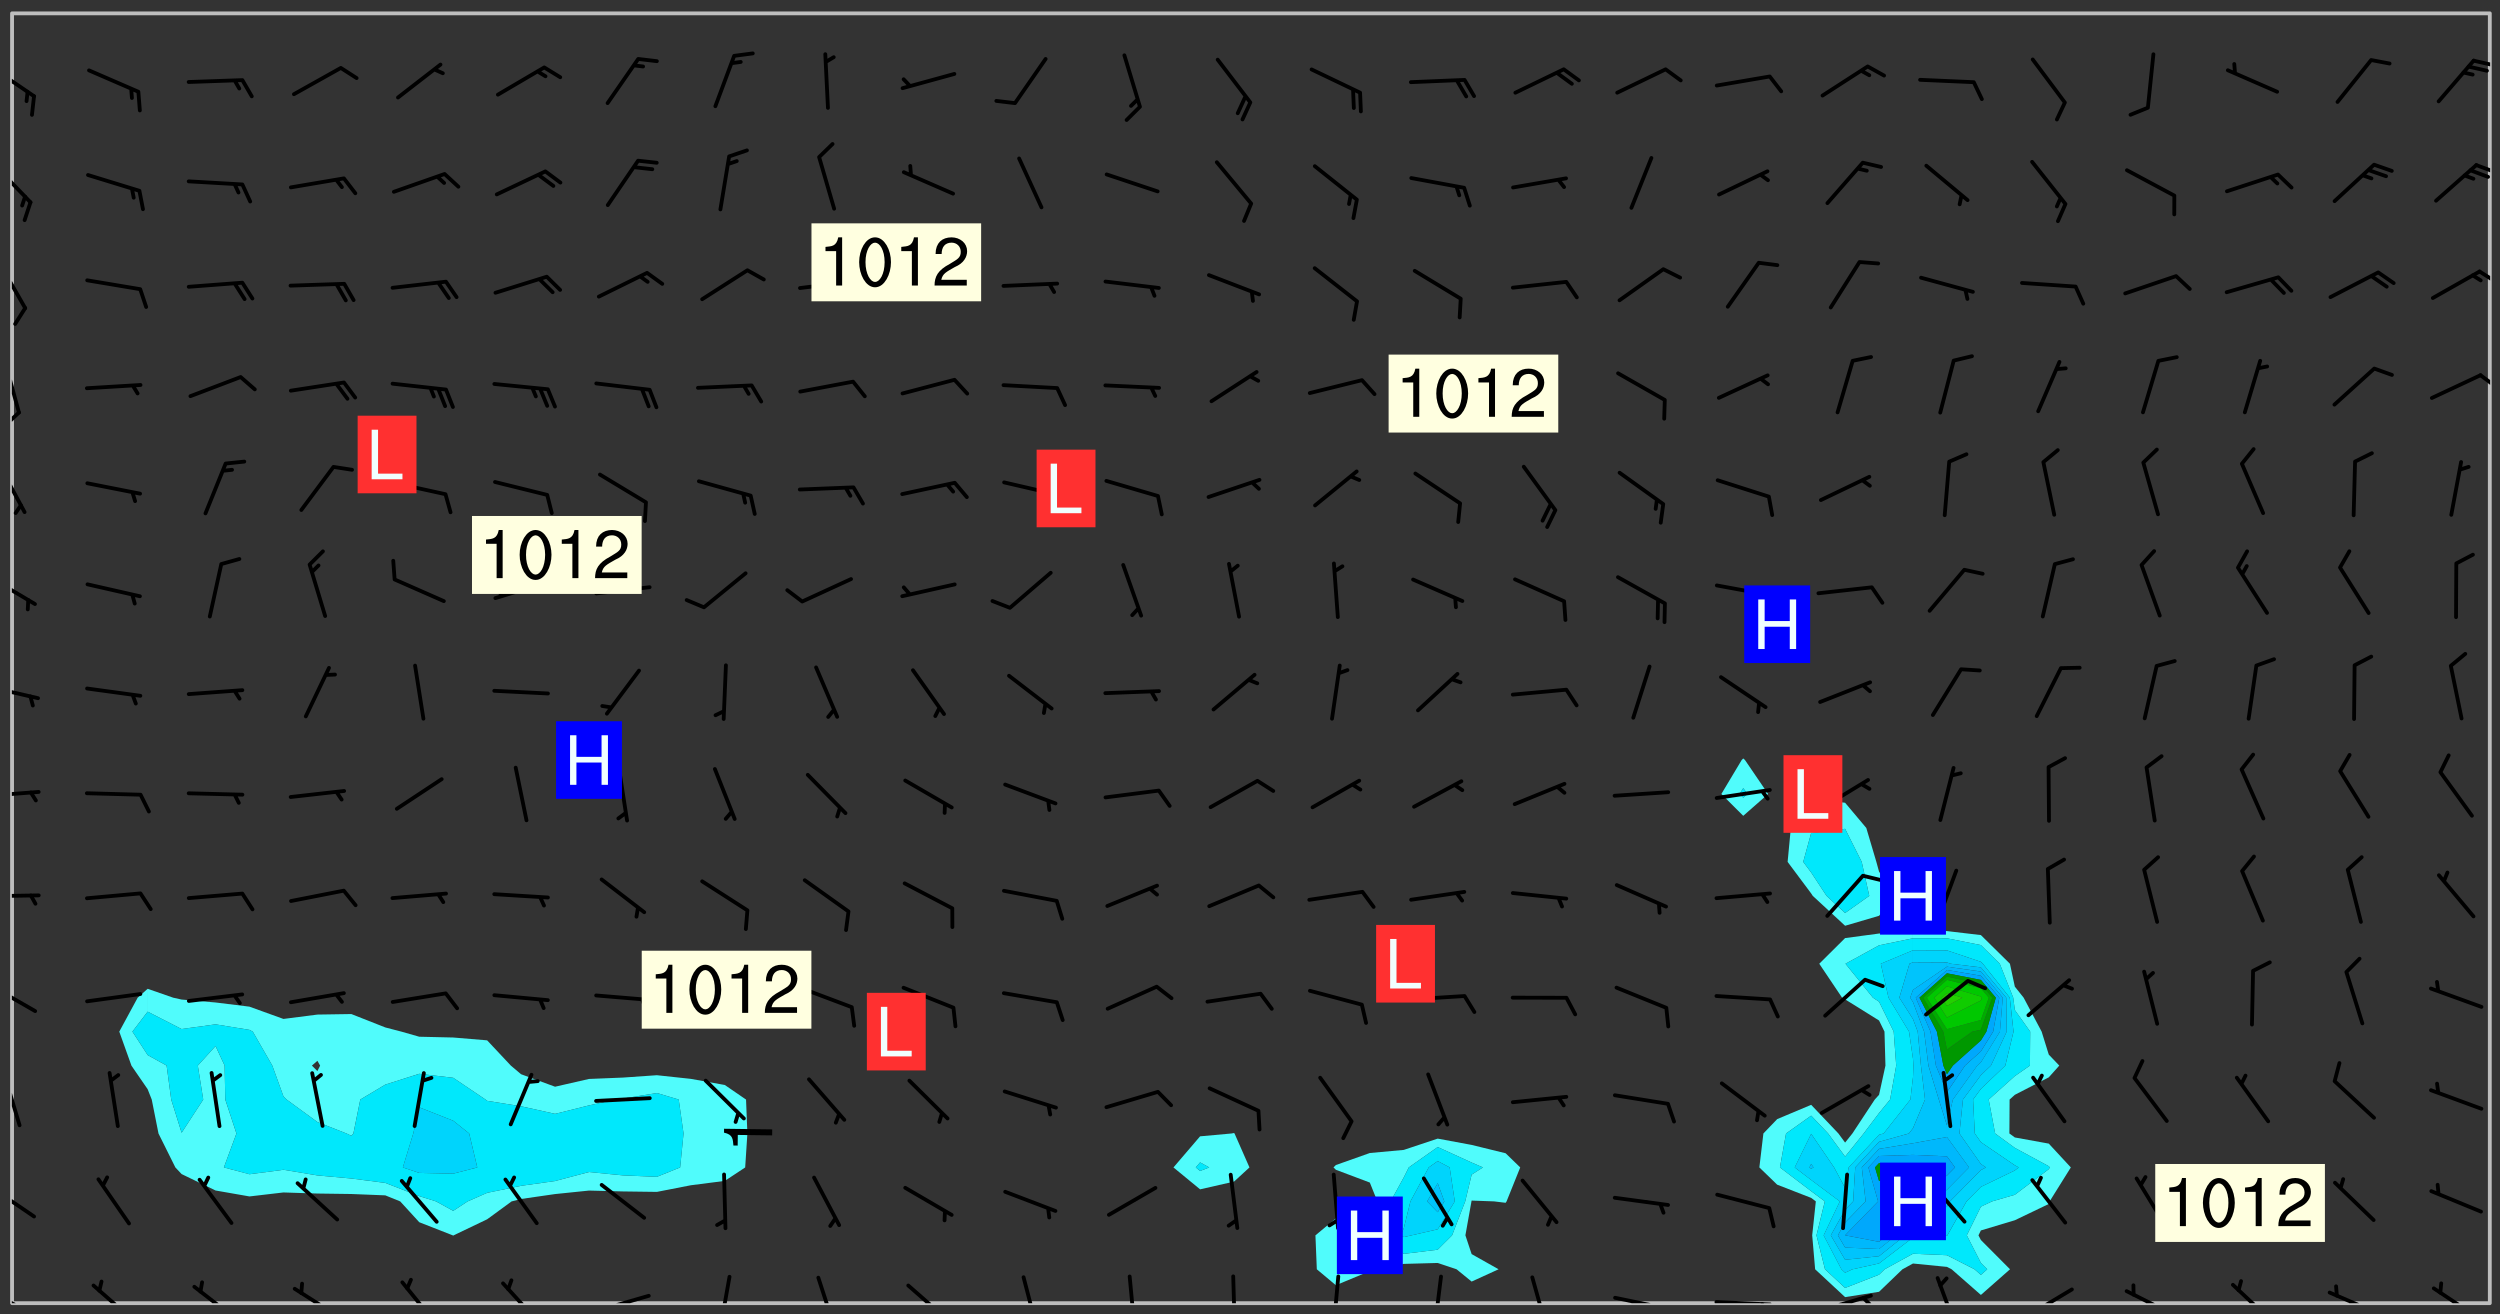 <svg xmlns="http://www.w3.org/2000/svg" role="img" xmlns:xlink="http://www.w3.org/1999/xlink" viewBox="142.45 309.95 326.84 171.84"><rect x="142.45" y="309.95" width="326.84" height="171.84" fill="#333333" stroke="none"/><defs><clipPath id="a"><path d="M144 311.672h1v168.656h-1zm0 0"/></clipPath><clipPath id="b"><path d="M144 311.672h324v168.656H144zm0 0"/></clipPath><clipPath id="c"><path d="M467 311.672h1v168.656h-1zm0 0"/></clipPath><clipPath id="d"><path d="M144 478h4v2.328h-4zm0 0"/></clipPath><clipPath id="e"><path d="M154 477h7v3.328h-7zm0 0"/></clipPath><clipPath id="f"><path d="M167 477h7v3.328h-7zm0 0"/></clipPath><clipPath id="g"><path d="M180 478h8v2.328h-8zm0 0"/></clipPath><clipPath id="h"><path d="M194 477h6v3.328h-6zm0 0"/></clipPath><clipPath id="i"><path d="M207 477h7v3.328h-7zm0 0"/></clipPath><clipPath id="j"><path d="M220 479h8v1.328h-8zm0 0"/></clipPath><clipPath id="k"><path d="M236 476h3v4.328h-3zm0 0"/></clipPath><clipPath id="l"><path d="M249 476h3v4.328h-3zm0 0"/></clipPath><clipPath id="m"><path d="M260 477h7v3.328h-7zm0 0"/></clipPath><clipPath id="n"><path d="M276 476h3v4.328h-3zm0 0"/></clipPath><clipPath id="o"><path d="M289 476h3v4.328h-3zm0 0"/></clipPath><clipPath id="p"><path d="M303 476h2v4.328h-2zm0 0"/></clipPath><clipPath id="q"><path d="M316 476h2v4.328h-2zm0 0"/></clipPath><clipPath id="r"><path d="M329 476h3v4.328h-3zm0 0"/></clipPath><clipPath id="s"><path d="M342 476h3v4.328h-3zm0 0"/></clipPath><clipPath id="t"><path d="M353 479h8v1.328h-8zm0 0"/></clipPath><clipPath id="u"><path d="M359 480h2v.328h-2zm0 0"/></clipPath><clipPath id="v"><path d="M366 479h9v1.328h-9zm0 0"/></clipPath><clipPath id="w"><path d="M372 480h2v.328h-2zm0 0"/></clipPath><clipPath id="x"><path d="M380 479h8v1.328h-8zm0 0"/></clipPath><clipPath id="y"><path d="M385 479h3v1.328h-3zm0 0"/></clipPath><clipPath id="z"><path d="M395 476h4v4.328h-4zm0 0"/></clipPath><clipPath id="A"><path d="M407 478h7v2.328h-7zm0 0"/></clipPath><clipPath id="B"><path d="M420 478h8v2.328h-8zm0 0"/></clipPath><clipPath id="C"><path d="M434 477h6v3.328h-6zm0 0"/></clipPath><clipPath id="D"><path d="M446 478h8v2.328h-8zm0 0"/></clipPath><clipPath id="E"><path d="M460 478h7v2.328h-7zm0 0"/></clipPath><clipPath id="F"><path d="M144 464h4v6h-4zm0 0"/></clipPath><clipPath id="G"><path d="M144 450h2v8h-2zm0 0"/></clipPath><clipPath id="H"><path d="M144 438h4v5h-4zm0 0"/></clipPath><clipPath id="I"><path d="M144 426h4v2h-4zm0 0"/></clipPath><clipPath id="J"><path d="M144 413h4v2h-4zm0 0"/></clipPath><clipPath id="K"><path d="M144 399h4v3h-4zm0 0"/></clipPath><clipPath id="L"><path d="M144 385h4v5h-4zm0 0"/></clipPath><clipPath id="M"><path d="M144 370h2v8h-2zm0 0"/></clipPath><clipPath id="N"><path d="M144 356h2v9h-2zm0 0"/></clipPath><clipPath id="O"><path d="M144 363h2v3h-2zm0 0"/></clipPath><clipPath id="P"><path d="M466 358h2v3h-2zm0 0"/></clipPath><clipPath id="Q"><path d="M144 343h2v8h-2zm0 0"/></clipPath><clipPath id="R"><path d="M466 345h2v3h-2zm0 0"/></clipPath><clipPath id="S"><path d="M144 331h3v6h-3zm0 0"/></clipPath><clipPath id="T"><path d="M465 331h3v2h-3zm0 0"/></clipPath><clipPath id="U"><path d="M144 318h4v5h-4zm0 0"/></clipPath><clipPath id="V"><path d="M465 317h3v2h-3zm0 0"/></clipPath><g id="W" clip-path="url(#clip1)"><path fill="#fff" fill-opacity="0" fill-rule="evenodd" d="M0 0h1000v1000H0zm0 0"/><path fill="#d3d3d3" fill-opacity="0" fill-rule="evenodd" d="M162.152 355.867l-.234.293.059.234.117.172.176.234.293.348.113.059.117-.172.059-.234.176-.176.465-.176h.699l.234.293.289.816.059.176.176.23.352.234.699.699.172.176.234.348.234.41.289.582.41.465.23.234.234.176.117.23.176.293.172 1.164v.234l.059.289.059.117.117.117.348.41.117.172.176.176.176.234.117.172.172.352.059.234.234.406.234-.059-.176.176-.059.93h-.582l-.234-.113-.348.113-.117.117-.059.293-.059.176-.117.172-.465.293-.059.234-.059.113v.645l.059.172v.41l.059.059v.406l.059.406.117.176.059.059.23.641-.059.293v.699l-.059.582v.234l-.059.23-.055.352v1.922l.055.117h.426l-.367.117-.023.352.891 1.168 1.742.539 1.34.359v.539l.09.809.535.715 1.52.27.891-.086.09 1.164.535.18 1.16-.18 2.055-.984 1.16-.363 1.879-.176 1.695-.18-.18.719-1.516.086-1.25.09-.805.27-1.074.809.27.719.535.898-.18.625-.266.809.266 1.078.625.898.805.18 1.25-.18-.266.723.098.504.055.293v.172l.059.293v.406l.176.117.352.117h.406l.293-.176.113-.117.059-.117.117-.23.059-.176.352-.465.23-.176.176-.059.176.059.059.176.117.988.055.469.059.172.117.234.176.059.816.059h.289l.117.234.059.406.059.352v1.105l.117.293.117.348.289.699.176.352.582.754.352.176.172.059.469.234.641.465.348.234.293.176.293.055.23.062.816.348.293.176.113.172.352.352.117.176.523.641v.289l.059.352v.348l.059.352.059.289.117.059.172.059h.176l.582.234.176.117.176.289.176.234.113.234.293.23.117.117v.41l.059.055.289.234.234.117.059.117.117.172.059.117.23.234.059.176.234.059.117.059-.117.113-.059.117v.117l-.117.293-.117.289v.582l.176.117.117.059.059.117.117.117.113.059.176.348.059.352.059.406v.176l-.059.176-.117.699v.172l.117.176.293.293h.406l.176.117.117.172.117.293v.234h-.527l-.23-.234h-.234l-.176.059-.059.699.059.348.117.176.176.41.117.23.289.469.176.055h.523l.234.059.758.641.059.293v.234l.059.059.23.348v.352l-.117.172v.293l.293.289.293.176.172.059.293.176.293.117.582.406.289.234.293.176.219.16.016.012.23.176.641.523.176.234.117.176.176.176.113.172v.641l.117.176.469.117.582.117.234.059.23.113.293.117.113.059.586.352.289.172.176.062.176.055.176.059.699.352.289.176.234.055.289.176.234.117.641.406.293.117.172.059.234.059.41.059.23.059.234.117.059.172-.41.176.469.059.059.293.113.234.176.055.234.059.176.059.406.117.641.234.117.172.059.234v.176l-.059.117-.059.406.234.234.117.059.348.117.641.23.176.117.289.117.176.176.234.465.582 1.105.176.176.348.176.176.117.352.117 1.047.523.234.059.465.113.293.059.465.176.758.582.234.234.348.465.176.176.289.234.816.699.293.176.289.289.293.176.293.289.695.641.176.176.293.234.289.234.469.289.641.582.348.234.234.293.348.348.352.465.934.992.348.406.117.176.234.059.113.117.645.176.23.113.234.059.293.176.23.117.934.699.406.406.234.176.406.176.234.117.816.348.348.234.234.117.293.289.23.117.758.352.352.172.23.059.293.117.234.059.871.176h.816l.469.23.172.059.875.699.465.117.293.059.176.059.23.059.469.059.348.059.352.059.406.059h.293l.172.059v.23l.176.176h.293l.348.059.352.059.699.117h.641l.465-.234.293-.176.172-.117.41-.172.289-.176.934-.465.469-.293.523-.293.465-.172.465-.176 1.051-.465.289-.117.41-.117.289-.117.527-.176 1.516-.699.582-.348.289-.059.293-.059.348-.117.875-.23.352-.117h.113l.234-.059.875-.234.234-.059h.812l.352-.059.816-.117.172-.059.352-.055.293-.059.23-.059.816-.176.176-.059h.348l.234-.059.465-.117.758-.172.234-.059h.348l.41-.117.289-.059 1.285-.059h.289l.41-.059.23-.059h.176l.875-.117h.406l.41-.117h.348l.352-.113.871-.059h1.75l1.047.289.41.117.289.117.352.117.289.117 1.051.172.289.059h.293l.293.059.172.059.41.059.172.059.117.059h.117l.117.059.352.059h.113l.41.066 1.922.395 1.926.395 1.52.449 1.695.719 2.145.805 1.605-.719 1.43-.805 1.16-1.078 1.25-.449 3.035-.719 1.875-.359 2.145-1.348 2.234-1.254 2.5-1.258 1.695-.449 1.785-.18 1.16-.27.625.539 1.34-.27.715-.988.984-1.344.445-.18.805-.359 1.875-.539 1.785-.449 1.25-.27 1.16-.09 1.699-.09 1.961-.27 1.25-.09h.539l.625-.09h.891l2.145-.18 2.41-.18 2.59-.09 1.695.18 1.609.09 1.43.359 1.16.719 1.875.988 1.16 1.527.266.715.629.09.355.898.535.539.535 1.527 1.074.359h.535l-.805.535.09 1.707.715 2.695.891.805.895.988.715 1.258 1.785.539 1.52-.18.355 1.344 1.609-.805.98-.539.27.27.316-.215.219-.145.801.449.449-.359h.355l.535-.27.539-.719.535-.27.625-.988 1.16.449.84.371 1.395.617 1.695-.18h1.605l1.785.09.18-1.707.535-1.344.805.27.492.848.402.406-.09.539v.359l.715.449.711-.27h1.43l.359.988.445 1.258.715 1.344 1.25.629 1.695.629.715-.18.18-.539.98-.09.449.359.086 1.258-.266.629-.535.18v.539l.715.984.266.539.984.988.801 1.078-.266.359-.09.898-.625 2.332-.355 2.066-.09 1.793-.18.719-.09.539v1.438l-.98 1.883-.359 1.707-.535.898-.805 1.168-.266.539 2.055 1.254.086.359-.355.539-.09-.18v.809l.09 1.438-.445.715-1.074.094-.266.715.535.898.805.719 1.16.809 1.34.27.445.359-.355.449-1.789-.09-1.25-.449-.715-.719-.625-.09-.176 3.59-.188 1.309h89.359V311.703h-55.27v49.082l.762.125 3.289.543 2.023 2.836v2.754l2.352.332 2.348.332h4.051l-1.379 4.16-2.023.707-2.023.703-.543.344-2.594 1.617-.188.117-2.023-2.078-.73-2.742-2.672-2.078-1.375-3.5-.066-.082-1.957-2.672 2.75-1.418v-49.082H294.422v91.414l.117.031.133.012.074.074.105.047.09.059.086.059.09.059.297.297.059.09.031.117.027.117.016.137-.031.117-.059.09-.059.086-.043.105-.047.102-.027.121v.145l.176.27.148.148.074.086.074.074.043.105.062.09.059.086.043.105.059.09.047.102.043.105.059.086.117.18.074.074.062.086.059.09.043.105.059.09.059.086.062.09.059.09.043.102.117.18.074.074.059.086.074.074.09.059.105.047h.148l.133-.016.133.016.102-.047.074-.074.047-.102-.016-.133v-.148l-.047-.105-.027-.117-.047-.102-.027-.121-.043-.102-.062-.09-.043-.102-.043-.105-.031-.117-.016-.133-.012-.137.086-.059.059-.086.121-.031.043.105.016.133v.117l.059.102.059.09.09.059.148.148.059.09.043.105-.012.102.086.059.105.047.086.059.09.059.074.074-.117.027-.105.047-.086.059-.074.074-.059.09-.062.086-.027.121-.047.102-.043.105-.031.117-.012.133-.016.133v.148l.027.117.047.105.043.102.059.09.074.074.09.059.074.074.09.059.059.09.043.105.047.102.117.031.133.016h.148l.117-.031.105.043.043.105.047.102.027.121L299.5 410l.027.117.031.121.027.117.105.043.102.047.133-.016.148.148.062.086.074.074.07.074.09.062.105.043.102.043.117.031.137.016.117-.031.074-.074.027-.117-.012-.133-.031-.121-.027-.117.043-.105h.117l.09.062.117.027h.148l.133.016h.148l.133.016.133-.016h.148l.133-.016.133-.012.137.012.117-.027.133-.016.191-.059-.059.176-.016.133-.027.121-.016.133-.059.086-.133.016-.105.047-.105.043-.117.031-.117.027-.266.031h-.148l-.133.016-.074.074.059.086.148.148.117.18.074.07.09.062.09.059.086.059.09.059.102.043.105.062.105.043.086.059.105.047.102.043.18.117.059.09-.043.102-.047.105.016.133.223.223.059.09.043.102.031.121.043.102.016.133.031.117.012.137.031.117.148.148.102.043.105.043.117.031.133.016.137.016h.117l.117-.031.09-.059.043-.105.047-.102.043-.105.031-.117.012-.133v-.148l-.012-.133-.016-.133-.031-.117-.043-.105-.047-.105-.043-.102-.043-.105-.016-.133.016-.133.027-.117.031-.117.027-.121.047-.102.09-.059.086-.062.074-.074.09-.059.223-.223.059-.086.074-.074.117-.18.059-.086v-.148l-.074-.074-.102-.047-.105-.043-.102-.043-.059-.09-.047-.105-.027-.117.09-.059.117-.031.102-.043.18-.117.148-.148.012-.133-.012-.105-.09-.059-.133.016h-.148l-.133.016-.133-.016-.121-.031-.086-.059-.074-.074-.059-.09-.062-.086-.117-.18-.059-.086.031-.121.086-.059.121-.031.059-.086v-.121l-.031-.117-.059-.09-.059-.086-.047-.105-.027-.117-.016-.133.059-.09.074-.074.09-.059.117-.18.074-.074.059-.086.148-.148.121-.031.133-.016.133.016.074.074.043.105.016.133-.031.117-.117.031-.133.012-.148.148-.043.105-.047.102-.027.121-.031.117v.148l.031.117.043.105.059.09.074.07.074.074.117.031.121.027.117-.027.133-.016h.117l.09.059.074.074.047.105.059.086.102.047.133.016.105.043.086.059-.012.105-.074.074-.18.117-.059.09-.09.059-.07.074-.074.074-.062.09-.027.117-.016.133.016.133-.016.133v.148l.016.133.027.117.031.121.074.074.09.059.086.059.09.059.117.031v.086l-.102.047-.09.059-.266.031-.117.027h-.148l-.105.043-.102.047-.059.09-.062.234-.012.133-.031.121-.016.133v.293l-.012.133.012.137.016.133.133.016.133.012.121.031.086.059.074.074.047.105.043.102.016.133v.445l-.016.133v.445l.031.266.027.117.016.133.031.117.086.211.031.266v.148l-.031.117-.027.117-.031.121-.027.117-.031.117-.031.121-.012.133-.016.133.09.059.117-.031.102.016.047.105-.031.266v.441l-.043.105-.047.105-.043.102-.043.105-.059.086-.031.121-.043.117-.031.117-.016.133.016.133.059.09.105.047.086.059.059.086-.012.137-.031.117-.043.102v.445l-.016.133v.148l-.031.117-.043.105-.027.117-.047.105-.043.102-.031.121-.027.117-.031.133-.031.117-.027.117-.043.105-.031.117-.031.121-.012.133-.016.133v.297l.027.117v.148l.047.398.027.117.059.09.121.031h.148l.133-.016.059.09v.117l-.059.09-.09.059-.102.043-.105.047-.09.059-.086.059-.137.016-.117-.031-.133-.016-.102.047-.062.086-.012.137-.016.133-.031.117-.027.117-.016.133-.031.121v.297l.016.133.031.117v.148l.012.133v.148l-.027.117-.047.102-.027.121-.031.117-.059.09-.074.074-.102.043-.105.047-.117.027-.121.031-.102-.047.059-.086.105-.047.027-.117.031-.117.027-.121.031-.117v-.148l.016-.133-.031-.117-.043-.105-.105.016-.074.074-.102.043-.09.062-.074.074-.043.102-.016.133-.031.117L304.25 426l-.031.117-.027.117-.031.121-.027.117-.031.117-.043.105-.09.059h-.09l-.117-.031-.031-.086.016-.137-.031-.117v-.148l-.012-.133v-.148l-.062-.234-.027-.121-.043-.102-.047-.105-.059-.086-.059-.09-.043-.105-.062-.086-.148-.148-.07-.074-.105-.047-.105-.043-.102-.043-.297-.297-.09-.074-.086-.059-.105-.043-.09-.062-.086-.059-.105-.043-.09-.059-.086-.062-.074-.07-.105-.047-.086-.059-.105-.043-.09-.062-.102-.043-.105-.043-.086-.059-.105-.047-.105-.043-.102-.047-.09-.059-.102-.043-.105-.043-.09-.062-.117-.027-.133-.016-.133.016H299.75l-.133.016-.117-.031-.09-.059-.074-.074-.09-.059-.102-.047h-.148l-.121-.027-.102-.043-.074-.074-.117-.18-.09-.059-.102-.043-.09-.062-.105-.043-.09-.059-.086-.059-.105-.047-.059-.086-.059-.09-.043-.105-.047-.102-.074-.074-.086-.059-.074-.074-.09-.059-.223-.223-.043-.105-.031-.266.105-.043h.145l.105.043.074.074.09.059.086.059.105.047.09.059.148.148.07.074.148.148.062.086.074.074.086.059.074.074.09.062.09.059.086.059.27.176.102.047.105.043.102.043.047-.074.059-.086.074-.074.07-.074.105.043.074.074.059.09.043.102.047.105.043.105.121.027.117-.027.074-.09.043-.105.059-.09.074-.074.105-.043.117-.027.133.012.09.059.148.148.059.09.043.105.047.102.043.105.043.102.105.047.105.043.133.016.086-.059.059-.09.074-.074.105-.043.117.027.105.047.102.043.105.043.102.047.18.117v.117l-.016.133.016.133.016.137.059.086.102.047.121.027.117.031h.148l.117-.031.059-.09.18-.117.059-.09.074-.074.059-.086.117-.18.18-.117.117.031.09.059.043.074-.016.133v.117l.09.059h.148l.133-.016.133-.012.266-.031.105-.043.117-.031.121-.027.074-.074.07-.074.062-.09-.016-.105-.047-.102-.102-.043-.105-.016-.117.027-.266.031h-.148l-.074-.074-.09-.059-.117-.031-.117-.027-.133-.016h-.148l-.133.016h-.297l-.105-.047-.148-.148-.043-.102-.059-.09.223-.223.086-.059.105-.043.117-.031.133-.016.133.016.137.016.102.043.133-.012.09-.062.102-.043.062-.09-.047-.102-.09-.059-.117-.031-.102-.043-.059-.09-.062-.09v-.117l.016-.133.105-.047.074-.07v-.121l-.09-.059-.031-.117.09-.059.074-.074.043-.105.059-.09.047-.102.016-.133v-.148l-.047-.105-.043-.102-.09-.059-.133-.016-.102-.043-.137-.016-.117-.031h-.445l-.133-.016-.133-.012-.133-.016-.117-.031h-.148l-.133-.016-.133-.012-.266-.031-.121-.043-.086-.059-.074-.074v-.148l.012-.133.105-.047.102-.043.133-.016h.152l.133-.016h.293l.121.031.102.043.09.059.234.062.121-.047.09-.059.102-.043.133-.016.105.043.102.047.133.012.121-.027h.145l.121-.031.117-.027.105-.047.074-.074.086-.059.148-.148.059-.086.047-.105.027-.117.016-.105-.102-.043-.09-.059-.117-.031-.105-.043-.09-.062-.074-.086-.074-.074-.102-.043-.105-.047-.102-.043-.059-.09-.047-.102-.086-.211-.062-.086-.059-.09-.074-.074-.086-.059h-.27l-.117.031-.09.059-.102.043-.133.016-.105-.016-.027-.117-.062-.09-.117-.031-.102-.043-.148-.148-.031-.117-.016-.105.074-.074.18-.117.117-.027.117-.031.137.016.102.043.105.043.102.047.105.043.117.031.133.016.117.027.133.016.105-.016.09-.059-.074-.074-.105-.043-.074-.074-.074-.09-.148-.148-.086-.059-.09-.059-.074-.074-.09-.059-.102-.047-.121-.027-.102-.047-.105-.043-.117-.031-.102-.043-.121-.031h-.148l-.117.031-.105.043-.086.062-.18.117-.086.059-.09.059-.105.047-.086.059-.105.043-.102.043-.105.047-.074.074-.059.09-.059.086-.047.105-.059.086-.074.074-.133-.012-.117-.031h-.117l-.074.074-.09.059-.074.074-.09.059-.086.059-.105.047-.102.043-.137.016-.102-.043-.148-.148-.105-.047h-.086l-.105.047-.102.043-.121.031-.117-.031-.074-.074v-.117l.031-.121.074-.07.059-.09.074-.074.117-.031.105-.043h.293l.133-.016.137-.016.102-.043.09-.059.102-.047.09-.059.133-.012.09.059.133.012.09-.059.086-.059.105-.043.09-.059.086-.062.09-.059.148-.148.059-.086.059-.09.105-.043.133-.016.117.027.121.031.059-.059.059-.09.031-.266.027-.117.105.012.133.016.102-.043.09-.059.059-.09.074-.074.059-.09.047-.102.012-.133-.012-.133-.047-.105-.148-.148-.059-.09-.059-.086-.043-.105v-.445l.016-.133v-.148l.012-.133-.059-.059-.09.059-.102-.043-.18-.117-.086-.059-.062-.09-.059-.09-.074-.074-.086-.059-.121.031-.102.012-.105.047-.086.059-.105.043-.148.148-.09.059-.086.059-.09.062-.105.043-.133.016v-.121l.105-.043.117-.031.074-.07.043-.105v-.148l-.027-.117-.148-.148-.133-.016h-.148l-.117.031-.105.043-.102.043-.09.062-.117.027-.074-.074.012-.133-.043-.102-.043-.105-.09-.059-.117.027-.121.031-.117.031-.102.043-.121.031-.102.043-.105.043-.09.059-.102.016v-.117l.016-.133-.059-.09-.074.043-.148.148-.059.09-.074.074-.047.105-.043.102-.074.074-.059.09-.074.074-.059.086-.074.074-.09.062-.074.07-.074.074-.102.016-.133.016-.105-.043v-.121l.148-.148.043-.102.059-.09.047-.102.043-.105.059-.09.031-.117.043-.102.031-.121.027-.117.047-.105.043-.102.043-.105.074-.07.09-.062.09-.059.102-.043h.297l.266-.031.105-.043-.074-.074-.117-.031-.105-.043-.09-.059-.102-.047-.09-.059-.102-.043-.105-.043-.09-.062-.086-.059-.105-.043-.102-.043-.121-.031-.117-.031-.102-.043L297.5 410.25l-.102-.043-.09-.059-.043-.105-.016-.133.102-.043.133-.016.137.016.133-.016.102-.043.059-.09.016-.105-.09-.059-.074-.074-.102-.043-.09-.059-.148-.148-.043-.105-.016-.133v-.293l-.059-.09-.09-.059-.074-.074-.043-.105-.031-.117-.059-.09-.074-.074-.117-.027-.074-.074-.09-.059-.09-.062-.086-.059-.074-.074-.059-.086-.047-.105-.086-.059-.148-.148-.195-.059-.133.016-.102.043-.074.074-.047.102-.043.105-.059.09-.059.086-.297.297-.09.059h-.086l-.062-.086-.043-.105.031-.117.059-.09.027-.117-.012-.133-.09-.062-.105.047-.117.027-.117.031-.27.176-.102.047-.117.027-.105.047-.09.059-.102.043-.059-.086-.047-.105.016-.133.047-.105.07-.074.074-.07.059-.09v-.148l-.043-.105h-.238l-.102.047-.031.117-.027.117-.031.121-.074.043-.133.016-.074-.047-.043-.102-.043-.105-.047-.102-.043-.105-.121.031-.102.043-.133.016-.117.031-.105.043-.09.059-.102.047-.121.027-.133.016-.102-.043-.059-.09-.047-.105-.043-.102-.043-.105v-.117l.059-.09.086-.059.18-.117.102-.047.105-.043.105-.059.102-.043.09-.062.102-.043.105-.059.102-.047.09-.059.105-.043.102-.043.09-.062.102-.043.137-.016.117.031.102.043.121.031.102.043.105.047.102.043.105.043.102.047.105.043.102.043.105.047.086.059.105.043.117.031.105.043.102.047.09.059.105.043.102.043.105.047.117.027.102.047.121.027h.148l.086-.059.016-.102.059-.09-.027-.117-.074-.074-.117-.18-.074-.074-.09-.074-.18-.117-.086-.059-.105-.043-.102-.047-.27-.176-.059-.09-.074-.074-.059-.09-.043-.102-.031-.117-.016-.137v-.562l-.012-.133-.016-.133-.031-.117-.016-.133-.012-.133-.031-.121-.223-.223-.059-.086-.016-.105.031-.117.133-.016v-91.414H172.992v1.453l-.059.234-.352 1.051-.172.523-.117.348-.176.41-.117.172-.234.293-.23.059h-.352l-.117.059-.23.406v.293l.117.176.23.23.117.234.641.758.293.465.176.234.23.352.234.348.641.816.176.465.172.41.117.695.176.469.117 1.398.059.465v.875l.117 1.047v4.781l-.059.465-.352 1.281-.176.523-.113.41-.352.93L172.934 336l-.234.582-.117.176-.172.348-.176.406-.352.816-.059.293-.113.293-.117.289-.059.176-.117.875-.059.406-.059.117-.059.176-.059.172-.23.527-.117.172v.234l-.117.234-.059.172-.176.586v.289l-.059.176v.293l-.059.113-.059.527v.172l-.055.234v2.621l-.176.816-.117.176-.176.234-.117.172-.113.234-.586.934-.23.289-.293.465-.176.234-.289.352-.352.699-.113.23-.176.41-.176.23-.406.527-.816.699-.293.172-.289.234-.176.117-.176.176-.523.406-.527.176-.172.176-.234.055-.641.176h-.758m12.211 31.023l-1.074.449.359.895 1.25-.715.445-.539-.98-.09"/><path fill="#d3d3d3" fill-opacity="0" fill-rule="evenodd" d="M201.508 416.598h-.895l.449.629.98.359.805-.09.445-.988-.176.09-.715-.355-.895.355m154.621 59.07l-.059-.523v-.293l.113-.293.059-.23.469-.469h.113l.117-.113.117-.059h.176l.234-.059h.348l.234.059.117.059.23.172.059.176.117.582v.293l-.117.176-.172.289-.176.176-.527.523-.23.234-.117.059h-.176l-.117-.059-.406-.293-.176-.117-.117-.059-.059-.113-.055-.117m6.641-10.957l-.059-.172v-1.109l.059-.172.176-.059.172-.059h.176l.234-.059.117.059.059.699-.059.172-.117.176-.117.059-.234.523-.113.059h-.234l-.059-.117m9.613-14.391l-.117-.176v-.699l.293-.875.117-.172.176-.352.113-.23.117-.293.352-.758.117-.23.172-.234h.176l.117-.059h.641l.117.059.234.234.172.113.352.293.117.117.113.176v.113l.117.059.117.117v.699l-.059.176v.23l-.059.176-.348 1.051-.117.23-.117.234-.117.059-.23.234-.641.289h-.875l-.41-.117-.641-.465"/><path fill="none" stroke="#bebebe" stroke-linecap="round" stroke-linejoin="round" stroke-miterlimit="10" stroke-width=".5" d="M467.957 311.695H144.027v168.625h323.93v-168.625"/><g clip-path="url(#a)"><path fill="#fff" fill-opacity="0" fill-rule="evenodd" d="M144 475.891v4.438h.004H144V311.672h.004H144v164.219"/></g><g clip-path="url(#b)"><path fill="#fff" fill-opacity="0" fill-rule="evenodd" d="M144.004 480.328V311.672h17.75v127.547l-1.305 1.164-2.406 4.438 1.59 4.441 2.121 3.082.535 1.355.883 4.438 2.207 4.438.812.863 4.438 2.148 4.438.777 4.441-.52 4.438.141 4.438.062 4.438.176 1.953.793 2.488 2.719 4.383 1.719.055.035.047-.035 4.391-2.102 3.195-2.336 1.242-.32 4.441-.641 4.438-.457 4.438.113 4.438.059 4.438-.867 4.441-.57 2.664-1.758.289-4.438-.176-4.438-2.777-1.906-4.441-.801-4.438-.477-4.438.309-4.438.18-4.438 1.016-4.441-1.633-1.336-1.125-3.102-3.305-4.438-.371-4.438-.102-2.324-.664-2.117-.551-4.438-1.75-4.438.07-4.438.57-4.441-1.605-4.438-.547-4.438-.383-1.09-.242-3.348-1.164V311.672h142.027v146.402l-.34.062-4.098.371-3.48 4.066 3.48 2.863 4.438-1.012 2.02-1.852-1.953-4.438-.066-.062V311.672h26.629V458.809l-4.438 1.477-4.438.406-4.438 1.574-.312.309.312.309 4.438 1.672.988 2.461-.988 1.711-4.438.508-2.672 2.219.18 4.438 2.492 2.086 4.438-1.844.301-.242 4.137-.703 4.438-.121 2.465.824 1.973 1.609 3.523-1.609-3.523-1.984-.816-2.453.793-4.438.023-.105 2.926.105 1.516.184.125-.184 1.785-4.441-1.91-1.852-4.441-1.09-4.438-.824V311.672h39.945v97.434l-.207.211-2.656 4.438 2.863 2.855 3.254-2.855-3.023-4.438-.23-.211v-97.434h8.879v102.711l-2.656 3.809-.422 4.438 3.078 4.125.207.316 4.23 3.91 4.438-1.305 2.168-2.605-2.168-3.164-.352-1.277-1.316-4.438-2.77-3.293-4.438-.516V311.672h17.75v120.004h-4.438l-4.438.32-4.438.594-3.379 3.355 2.984 4.438.395.219 4.438 2.766.711 1.453.125 4.441-.836 3.82-.559.617-2.926 4.438-.953 1.191-.875-1.191-3.562-3.746-4.441 1.867-1.805 1.879-.527 4.438 2.332 2.258 4.441 1.727.609.457-.473 4.438.383 4.438 3.918 3.641 4.438-.695 3.062-2.945 1.375-.754 4.438.441.613.312 3.828 3.355 3.809-3.355-3.809-3.824-.316-.613.316-.641 4.438-1.332 4.438-2.129.109-.336 2.773-4.441-2.883-3.113-4.438-.805-.711-.52.027-4.438.684-.617 4.438-2.285 1.375-1.535-1.375-1.438-.934-3.004-2.352-4.438-1.152-1.445-.641-2.992-3.797-3.746-4.441-.523v-120.004h71.012v168.656H144.004"/></g><path fill="#50fcfc" fill-rule="evenodd" d="M159.633 449.262l-1.59-4.441 2.406-4.438 1.305-1.164v2.988l-1.992 2.613 1.992 3.066 2.477 1.375.602 4.438 1.359 4.344 2.828-4.344-.711-4.438 2.32-2.555 1.188 2.555.082 4.438 1.461 4.438-1.641 4.438 3.348.891 4.441-.586 4.438.738 4.438.406 4.438.574 4.441 1.73 2.195.688 2.242 1.234 1.883-1.234 2.555-1.121 4.438-.918 4.441-.625 4.438-1.176 4.438.438 4.438.188 3.039-1.227.445-4.438-.633-4.438-2.852-.852-4.438.719-1.016.133-3.422.766-4.438 1.105-4.441-.988-4.438-.711-.215-.172-4.223-2.844-4.438-.523-4.441 1.414-3.266 1.953-.906 4.438-.266.297-.637-.297-3.801-1.496-4.027-2.941-.41-.414-1.457-4.023-2.555-4.441-.43-.23-4.438-.723-4.438.613-4.438-2.273v-2.988l3.348 1.164 1.09.242 4.438.383 4.438.547 4.441 1.605 4.438-.57v6.043l-.715.629.715.715.359-.715-.359-.629v-6.043l4.438-.07 4.438 1.75 2.117.551 2.324.664 4.438.102 4.438.371 3.102 3.305 1.336 1.125 4.441 1.633 4.438-1.016 4.438-.18 4.438-.309 4.438.477 4.441.801 2.777 1.906.176 4.438-.289 4.438-2.664 1.758-4.441.57-4.438.867-4.438-.059-4.438-.113-4.438.457-4.441.641-1.242.32-3.195 2.336-4.391 2.102-.047.035-.055-.035-4.383-1.719-2.488-2.719-1.953-.793-4.438-.176-4.438-.062-4.438-.141-4.441.52-4.438-.777-4.438-2.148-.812-.863-2.207-4.438-.883-4.438-.535-1.355-2.121-3.082"/><path fill="#00e8fc" fill-rule="evenodd" d="M161.754 447.887l-1.992-3.066 1.992-2.613 4.438 2.273 4.438-.613 4.438.723.43.23 2.555 4.441 1.457 4.023.41.414 4.027 2.941 3.801 1.496.637.297.266-.297.906-4.438 3.266-1.953 4.441-1.414v4.387l-.785 3.418-1.359 4.438 2.145.719 4.438.098 3.148-.816-1.059-4.438-2.09-1.668-4.438-1.75v-4.387l4.438.523 4.223 2.844.215.172 4.438.711 4.441.988 4.438-1.105 3.422-.766 1.016-.133 4.438-.719 2.852.852.633 4.438-.445 4.438-3.039 1.227-4.438-.188-4.438-.438-4.438 1.176-4.441.625-4.438.918-2.555 1.121-1.883 1.234-2.242-1.234-2.195-.688-4.441-1.73-4.438-.574-4.438-.406-4.438-.738-4.441.586-3.348-.891 1.641-4.438-1.461-4.438-.082-4.438-1.188-2.555-2.32 2.555.711 4.438-2.828 4.344-1.359-4.344-.602-4.438-2.477-1.375"/><path fill="#fff" fill-opacity="0" fill-rule="evenodd" d="M183.945 448.633l-.715.629.715.715.359-.715-.359-.629"/><path fill="#00d4fc" fill-rule="evenodd" d="M197.262 463.293l-2.145-.719 1.359-4.438.785-3.418 4.438 1.75 2.09 1.668 1.059 4.438-3.148.816-4.438-.098"/><path fill="#50fcfc" fill-rule="evenodd" d="M299.344 465.438l-3.48-2.863 3.48-4.066v3.406l-.566.66.566.465 1.195-.465-1.195-.66v-3.406l4.098-.371.34-.062.066.062 1.953 4.438-2.02 1.852-4.438 1.012"/><path fill="#00e8fc" fill-rule="evenodd" d="M299.344 463.039l-.566-.465.566-.66 1.195.66-1.195.465"/><path fill="#50fcfc" fill-rule="evenodd" d="M314.605 475.891l-.18-4.438 2.672-2.219 4.438-.508.988-1.711-.988-2.461-4.438-1.672-.312-.309.312-.309 4.438-1.574 4.438-.406 4.438-1.477v1.102l-3.785 2.664-.652 1.305-1.723 3.137-2.512 4.438 4.234 2.422 4.438-.547 1.879-1.875 1.715-4.438.844-3.5 1.473-.941-1.473-.637-4.438-2.027v-1.102l4.438.824 4.441 1.09 1.91 1.852-1.785 4.441-.125.184-1.516-.184-2.926-.105-.023.105-.793 4.438.816 2.453 3.523 1.984-3.523 1.609-1.973-1.609-2.465-.824-4.438.121-4.137.703-.301.242-4.438 1.844-2.492-2.086"/><path fill="#00e8fc" fill-rule="evenodd" d="M325.973 473.875l-4.234-2.422 2.512-4.438 1.723-3.137.652-1.305 3.785-2.664v1.836l-1.18.828-2.387 4.441-.871 3.512-.402.926.402.23 1.02-.23 3.418-.789 2.23-3.648-.668-4.441-1.562-.828v-1.836l4.438 2.027 1.473.637-1.473.941-.844 3.5-1.715 4.438-1.879 1.875-4.438.547"/><path fill="#00d4fc" fill-rule="evenodd" d="M325.973 471.684l-.402-.23.402-.926.871-3.512 2.387-4.441 1.18-.828v2.887l-1.383 2.383 1.383 1.414.867-1.414-.867-2.383v-2.887l1.562.828.668 4.441-2.23 3.648-3.418.789-1.02.23"/><path fill="#00c4fc" fill-rule="evenodd" d="M330.41 468.43l-1.383-1.414 1.383-2.383.867 2.383-.867 1.414"/><path fill="#50fcfc" fill-rule="evenodd" d="M370.355 416.609l-2.863-2.855 2.656-4.438.207-.211v3.879l-.48.77.48.48.547-.48-.547-.77v-3.879l.23.211 3.023 4.438-3.254 2.855"/><path fill="#00e8fc" fill-rule="evenodd" d="M370.355 414.234l-.48-.48.48-.77.547.77-.547.48"/><path fill="#50fcfc" fill-rule="evenodd" d="M374.793 464.832l-2.332-2.258.527-4.438 1.805-1.879 4.441-1.867 3.562 3.746.875 1.191.953-1.191 2.926-4.438.559-.617.836-3.82-.125-4.441-.711-1.453-4.438-2.766-.395-.219-2.984-4.438 3.379-3.355 4.438-.594 4.438-.32v.941l-4.438.918-4.391 2.41 3.59 4.438.801.527 1.914 3.91.328 4.441-.801 4.438-1.441 1.766-2.012 2.672-2.426 3.023-2.223-3.023-2.215-2.332-3.285 2.332-.797 4.438 4.082 3.105 1.785 1.336-1.09 4.438 1.113 4.438 2.629 2.441 4.438-1.734.734-.707 3.703-2.031 4.438.191 3.605 1.84.836.734.832-.734-.832-.836-1.844-3.602 1.844-3.75 1.457-.688 2.98-.867 4.438-3.348.145-.227-.145-.156-4.438-2.398-2.574-1.883-.844-4.438 3.418-3.066 1.973-1.371.035-4.441-2.008-2.824-.211-1.613-1.758-4.438-2.469-2.438-4.441-.887-4.438-.004v-.941h4.438l4.441.523 3.797 3.746.641 2.992 1.152 1.445 2.352 4.438.934 3.004 1.375 1.438-1.375 1.535-4.438 2.285-.684.617-.027 4.438.711.52 4.438.805 2.883 3.113-2.773 4.441-.109.336-4.438 2.129-4.438 1.332-.316.641.316.613 3.809 3.824-3.809 3.355-3.828-3.355-.613-.312-4.438-.441-1.375.754-3.062 2.945-4.438.695-3.918-3.641-.383-4.438.473-4.438-.609-.457-4.441-1.727"/><path fill="#00e8fc" fill-rule="evenodd" d="M379.234 465.68l-4.082-3.105.797-4.438 3.285-2.332 2.215 2.332 2.223 3.023 2.426-3.023 2.012-2.672 1.441-1.766.801-4.438-.328-4.441-1.914-3.91-.801-.527-3.59-4.438 4.391-2.41 4.438-.918v1.566l-4.211 1.762 1.008 4.438 2.684 4.438.52 3.559.062.883-.062 1.488-.34 2.949-3.504 4.438-.594.164-3.977 4.273-.461 2.684-1.441-2.684-2.996-4.391-2.152 4.391 2.152 1.641 3.746 2.801-2.113 4.438 2.324 4.438.48.445.961-.445 3.477-.766 4.438-3.395 4.438-.223.055-.055 2.508-4.438 1.879-1.902 4.438-2.145.5-.395-.5-.277-4.438-3.02-.801-1.141-.223-4.438 1.023-1.391 3.191-3.047 1.074-4.441-.492-4.438-3.52-4.438-.254-.25-4.441-1.496-4.438-.016v-1.566l4.438.004 4.441.887 2.469 2.438 1.758 4.438.211 1.613 2.008 2.824-.035 4.441-1.973 1.371-3.418 3.066.844 4.438 2.574 1.883 4.438 2.398.145.156-.145.227-4.438 3.348-2.98.867-1.457.688-1.844 3.75 1.844 3.602.832.836-.832.734-.836-.734-3.605-1.84-4.438-.191-3.703 2.031-.734.707-4.438 1.734-2.629-2.441-1.113-4.438 1.09-4.438-1.785-1.336"/><path fill="#50fcfc" fill-rule="evenodd" d="M379.234 426.754l-3.078-4.125.422-4.438 2.656-3.809 4.438.516v3.41l-4.438.543-1.039 3.777 1.039 1.391 2.008 3.051 2.43 2.242 3.16-2.242-.988-4.441-2.172-4.32v-3.41l2.77 3.293 1.316 4.438.352 1.277 2.168 3.164-2.168 2.605-4.438 1.305-4.23-3.91-.207-.316"/><path fill="#00d4fc" fill-rule="evenodd" d="M379.234 464.215l-2.152-1.641 2.152-4.391v3.93l-.227.461.227.172.312-.172-.312-.461v-3.93l2.996 4.391 1.441 2.684.461-2.684 3.977-4.273.594-.164 3.504-4.438.34-2.949.062-1.488-.062-.883-.52-3.559-2.684-4.438-1.008-4.438 4.211-1.762v1.57l-.461.191-1.324 4.438 1.785 2.797.617 1.641.422 4.441.535 4.438-1.574 3.746-.531.691-3.906 1.09-3.113 3.348-.27 4.441-1.055 1.086-1.871 3.352 1.871 3.195 4.438-.465 3.414-2.73 1.023-1.426 4.438-2.316.398-.695 4.043-4.098.668-.344-.668-.441-2.805-3.996.461-4.438 2.344-3.184 1.316-1.254 2.059-4.441-.059-4.438-3.316-3.957-3.969-.48-.473-.168-4.438-.023v-1.57l4.438.016 4.441 1.496.254.25 3.52 4.438.492 4.438-1.074 4.441-3.191 3.047-1.023 1.391.223 4.438.801 1.141 4.438 3.02.5.277-.5.395-4.438 2.145-1.879 1.902-2.508 4.438-.055.055-4.438.223-4.438 3.395-3.477.766-.961.445-.48-.445-2.324-4.438 2.113-4.438-3.746-2.801"/><path fill="#00e8fc" fill-rule="evenodd" d="M379.234 424.02l-1.039-1.391 1.039-3.777 4.438-.543 2.172 4.32.988 4.441-3.16 2.242-2.43-2.242-2.008-3.051"/><path fill="#00c4fc" fill-rule="evenodd" d="M379.234 462.746l-.227-.172.227-.461.312.461-.312.172m4.438 11.902l-1.871-3.195 1.871-3.352 1.055-1.086.27-4.441 3.113-3.348 3.906-1.09.531-.691 1.574-3.746-.535-4.438-.422-4.441-.617-1.641-1.785-2.797 1.324-4.438.461-.191 4.438.023v.555l-4.438 3.031-.371 1.02.371.582L394 444.82l.562 4.441 1.359 4.438 1.062 3.379v1.523l-4.438.812-4.438.738-2.254 2.422.5 4.441-2.684 2.758-.938 1.68.938 1.598 4.438.191 2.238-1.789 2.199-3.062 2.25-1.375 2.188-1.52 2.891-2.922-2.891-3.973v-1.523l.781-3.379 3.184-4.438.477-.43 2.488-4.012.371-4.438-2.859-3.414-4.441-.637v-.555l.473.168 3.969.48 3.316 3.957.059 4.438-2.059 4.441-1.316 1.254-2.344 3.184-.461 4.438 2.805 3.996.668.441-.668.344-4.043 4.098-.398.695-4.438 2.316-1.023 1.426-3.414 2.73-4.438.465"/><path fill="#00b8fc" fill-rule="evenodd" d="M383.672 473.051l-.938-1.598.938-1.68 2.684-2.758-.5-4.441 2.254-2.422 4.438-.738v1.523l-4.438.141-1.395 1.496 1.27 4.441-4.312 4.434v.004l4.438.848 1.059-.848.379-4.438 3-.574 4.438-2.801 1.055-1.066-1.055-1.445-4.438-.191v-1.523l4.438-.812 2.891 3.973-2.891 2.922-2.188 1.52-2.25 1.375-2.199 3.062-2.238 1.789-4.438-.191"/><path fill="#00a8fc" fill-rule="evenodd" d="M383.672 471.453v-.004l4.312-4.434-1.27-4.441 1.395-1.496v.926l-.531.57.531 1.781 4.438-1.512.668-.27-.668-.113-4.438-.457v-.926l4.438-.141 4.438.191 1.055 1.445-1.055 1.066-4.438 2.801-3 .574-.379 4.438-1.059.848-4.438-.848"/><path fill="#009800" fill-rule="evenodd" d="M388.109 464.355l-.531-1.781.531-.57 4.438.457.668.113-.668.27-4.438 1.512"/><path fill="#00b8fc" fill-rule="evenodd" d="M392.547 440.965l-.371-.582.371-1.02 4.438-3.031v.43l-4.078 3.621 1.93 4.438.703 4.441 1.445 3.477 2.367-3.477 2.074-1.859 1.602-2.582.805-4.438-2.406-2.867-4.441-.754v-.43l4.441.637 2.859 3.414-.371 4.438-2.488 4.012-.477.43-3.184 4.438-.781 3.379-1.062-3.379-1.359-4.438-.562-4.441-1.453-3.855"/><path fill="#00a8fc" fill-rule="evenodd" d="M394.836 444.82l-1.93-4.438 4.078-3.621v.43l-3.594 3.191 2.281 4.438.844 4.441.469 1.133.773-1.133 3.668-3.289.715-1.152 1.234-4.438-1.949-2.324-4.441-.867v-.43l4.441.754 2.406 2.867-.805 4.438-1.602 2.582-2.074 1.859-2.367 3.477-1.445-3.477-.703-4.441"/><path fill="#009800" fill-rule="evenodd" d="M395.672 444.82l-2.281-4.438 3.594-3.191v.43l-3.109 2.762 2.633 4.438.477 2.34 3.316-2.34 1.125-.246 1.492-4.191-1.492-1.781-4.441-.98v-.43l4.441.867 1.949 2.324-1.234 4.438-.715 1.152-3.668 3.289-.773 1.133-.469-1.133-.844-4.441"/><path fill="#00ac00" fill-rule="evenodd" d="M396.508 444.82l-2.633-4.438 3.109-2.762v.43l-2.625 2.332 2.625 4.117 4.441-1.207 1.035-2.91-1.035-1.238-4.441-1.094v-.43l4.441.98 1.492 1.781-1.492 4.191-1.125.246-3.316 2.34-.477-2.34"/><path fill="#00c800" fill-rule="evenodd" d="M396.984 444.5l-2.625-4.117 2.625-2.332v.859l-1.656 1.473 1.656 2.598 4.441-2.242.125-.355-.125-.148-4.441-1.324v-.859l4.441 1.094 1.035 1.238-1.035 2.91-4.441 1.207"/><path fill="#10cc00" fill-rule="evenodd" d="M396.984 442.98l-1.656-2.598 1.656-1.473v.863l-.688.609.688 1.078 2.008-1.078-2.008-.609v-.863l4.441 1.324.125.148-.125.355-4.441 2.242"/><path fill="#24d000" fill-rule="evenodd" d="M396.984 441.461l-.688-1.078.688-.609 2.008.609-2.008 1.078"/><g clip-path="url(#c)"><path fill="#fff" fill-opacity="0" fill-rule="evenodd" d="M467.996 480.328H468V311.672h-.004H468v168.656h-.004"/></g><path fill="#fff" fill-opacity="0" fill-rule="evenodd" d="M245.188 461.633l.074-5.844-9.957-.125-.078 5.84 9.961.129"/><path fill-rule="evenodd" d="M237.105 458.027l.008-.508 6.293.082-.008.785-4.492-.059-.016 1.391-.555-.008-.059-.562-.051-.25-.086-.23-.141-.207-.207-.176-.293-.145-.395-.113"/><g clip-path="url(#d)"><path fill="none" stroke="#000" stroke-linecap="round" stroke-linejoin="round" stroke-miterlimit="10" stroke-width=".5" d="M140.922 478.637l6.156 3.383"/></g><g clip-path="url(#e)"><path fill="none" stroke="#000" stroke-linecap="round" stroke-linejoin="round" stroke-miterlimit="10" stroke-width=".5" d="M154.676 478.012l5.281 4.633"/></g><path fill="none" stroke="#000" stroke-linecap="round" stroke-linejoin="round" stroke-miterlimit="10" stroke-width=".5" d="M155.441 478.688l.281-1.195"/><g clip-path="url(#f)"><path fill="none" stroke="#000" stroke-linecap="round" stroke-linejoin="round" stroke-miterlimit="10" stroke-width=".5" d="M167.855 478.176l5.551 4.305"/></g><path fill="none" stroke="#000" stroke-linecap="round" stroke-linejoin="round" stroke-miterlimit="10" stroke-width=".5" d="M168.66 478.801l.211-1.207"/><g clip-path="url(#g)"><path fill="none" stroke="#000" stroke-linecap="round" stroke-linejoin="round" stroke-miterlimit="10" stroke-width=".5" d="M180.98 478.441l5.93 3.773"/></g><path fill="none" stroke="#000" stroke-linecap="round" stroke-linejoin="round" stroke-miterlimit="10" stroke-width=".5" d="M181.844 478.992l.098-1.223"/><g clip-path="url(#h)"><path fill="none" stroke="#000" stroke-linecap="round" stroke-linejoin="round" stroke-miterlimit="10" stroke-width=".5" d="M195.051 477.598l4.418 5.465"/></g><path fill="none" stroke="#000" stroke-linecap="round" stroke-linejoin="round" stroke-miterlimit="10" stroke-width=".5" d="M195.695 478.391l.477-1.129"/><g clip-path="url(#i)"><path fill="none" stroke="#000" stroke-linecap="round" stroke-linejoin="round" stroke-miterlimit="10" stroke-width=".5" d="M208.211 477.73l4.73 5.195"/></g><path fill="none" stroke="#000" stroke-linecap="round" stroke-linejoin="round" stroke-miterlimit="10" stroke-width=".5" d="M208.898 478.488l.414-1.156"/><g clip-path="url(#j)"><path fill="none" stroke="#000" stroke-linecap="round" stroke-linejoin="round" stroke-miterlimit="10" stroke-width=".5" d="M220.512 481.301l6.754-1.941"/></g><g clip-path="url(#k)"><path fill="none" stroke="#000" stroke-linecap="round" stroke-linejoin="round" stroke-miterlimit="10" stroke-width=".5" d="M236.59 483.789l1.234-6.918"/></g><g clip-path="url(#l)"><path fill="none" stroke="#000" stroke-linecap="round" stroke-linejoin="round" stroke-miterlimit="10" stroke-width=".5" d="M251.605 483.672l-2.172-6.684"/></g><g clip-path="url(#m)"><path fill="none" stroke="#000" stroke-linecap="round" stroke-linejoin="round" stroke-miterlimit="10" stroke-width=".5" d="M266.477 482.645l-5.285-4.633"/></g><g clip-path="url(#n)"><path fill="none" stroke="#000" stroke-linecap="round" stroke-linejoin="round" stroke-miterlimit="10" stroke-width=".5" d="M278.035 483.73l-1.77-6.801"/></g><g clip-path="url(#o)"><path fill="none" stroke="#000" stroke-linecap="round" stroke-linejoin="round" stroke-miterlimit="10" stroke-width=".5" d="M290.797 483.828l-.66-6.996"/></g><g clip-path="url(#p)"><path fill="none" stroke="#000" stroke-linecap="round" stroke-linejoin="round" stroke-miterlimit="10" stroke-width=".5" d="M303.883 483.84l-.207-7.023"/></g><g clip-path="url(#q)"><path fill="none" stroke="#000" stroke-linecap="round" stroke-linejoin="round" stroke-miterlimit="10" stroke-width=".5" d="M316.777 483.828l.637-7"/></g><g clip-path="url(#r)"><path fill="none" stroke="#000" stroke-linecap="round" stroke-linejoin="round" stroke-miterlimit="10" stroke-width=".5" d="M329.98 483.816l.863-6.973"/></g><g clip-path="url(#s)"><path fill="none" stroke="#000" stroke-linecap="round" stroke-linejoin="round" stroke-miterlimit="10" stroke-width=".5" d="M344.676 483.711l-1.902-6.766"/></g><g clip-path="url(#t)"><path fill="none" stroke="#000" stroke-linecap="round" stroke-linejoin="round" stroke-miterlimit="10" stroke-width=".5" d="M360.48 481.039l-6.879-1.422"/></g><g clip-path="url(#u)"><path fill="none" stroke="#000" stroke-linecap="round" stroke-linejoin="round" stroke-miterlimit="10" stroke-width=".5" d="M359.48 480.832l.344 1.176"/></g><g clip-path="url(#v)"><path fill="none" stroke="#000" stroke-linecap="round" stroke-linejoin="round" stroke-miterlimit="10" stroke-width=".5" d="M373.867 480.488l-7.02-.316"/></g><g clip-path="url(#w)"><path fill="none" stroke="#000" stroke-linecap="round" stroke-linejoin="round" stroke-miterlimit="10" stroke-width=".5" d="M372.844 480.441l.527 1.109"/></g><g clip-path="url(#x)"><path fill="none" stroke="#000" stroke-linecap="round" stroke-linejoin="round" stroke-miterlimit="10" stroke-width=".5" d="M387.043 479.34l-6.742 1.977"/></g><g clip-path="url(#y)"><path fill="none" stroke="#000" stroke-linecap="round" stroke-linejoin="round" stroke-miterlimit="10" stroke-width=".5" d="M386.062 479.629l.855.875"/></g><g clip-path="url(#z)"><path fill="none" stroke="#000" stroke-linecap="round" stroke-linejoin="round" stroke-miterlimit="10" stroke-width=".5" d="M395.766 477.035l2.441 6.59"/></g><path fill="none" stroke="#000" stroke-linecap="round" stroke-linejoin="round" stroke-miterlimit="10" stroke-width=".5" d="M396.121 477.992l.816-.914"/><g clip-path="url(#A)"><path fill="none" stroke="#000" stroke-linecap="round" stroke-linejoin="round" stroke-miterlimit="10" stroke-width=".5" d="M407.285 482.129l6.035-3.602"/></g><g clip-path="url(#B)"><path fill="none" stroke="#000" stroke-linecap="round" stroke-linejoin="round" stroke-miterlimit="10" stroke-width=".5" d="M420.477 478.75l6.277 3.156"/></g><path fill="none" stroke="#000" stroke-linecap="round" stroke-linejoin="round" stroke-miterlimit="10" stroke-width=".5" d="M421.391 479.211l-.027-1.227"/><g clip-path="url(#C)"><path fill="none" stroke="#000" stroke-linecap="round" stroke-linejoin="round" stroke-miterlimit="10" stroke-width=".5" d="M434.371 477.922l5.121 4.812"/></g><path fill="none" stroke="#000" stroke-linecap="round" stroke-linejoin="round" stroke-miterlimit="10" stroke-width=".5" d="M435.117 478.625l.32-1.188"/><g clip-path="url(#D)"><path fill="none" stroke="#000" stroke-linecap="round" stroke-linejoin="round" stroke-miterlimit="10" stroke-width=".5" d="M447.02 478.934l6.453 2.789"/></g><path fill="none" stroke="#000" stroke-linecap="round" stroke-linejoin="round" stroke-miterlimit="10" stroke-width=".5" d="M447.961 479.34l-.102-1.223"/><g clip-path="url(#E)"><path fill="none" stroke="#000" stroke-linecap="round" stroke-linejoin="round" stroke-miterlimit="10" stroke-width=".5" d="M460.637 478.387l5.852 3.887"/></g><path fill="none" stroke="#000" stroke-linecap="round" stroke-linejoin="round" stroke-miterlimit="10" stroke-width=".5" d="M461.488 478.949l.117-1.219"/><g clip-path="url(#F)"><path fill="none" stroke="#000" stroke-linecap="round" stroke-linejoin="round" stroke-miterlimit="10" stroke-width=".5" d="M141.098 465.035l5.805 3.957"/></g><path fill="none" stroke="#000" stroke-linecap="round" stroke-linejoin="round" stroke-miterlimit="10" stroke-width=".5" d="M155.316 464.125l4 5.777m-3.418-4.938l.562-1.09m12.082.312l4.172 5.652m-3.562-4.832l.527-1.105m11.676.738l5.18 4.746m-4.426-4.055l.305-1.188m12.562.199l4.566 5.34m-3.902-4.562l.449-1.141m12.438.18l4.098 5.707m-3.5-4.879l.543-1.098m11.445.973l5.555 4.301m10.629 1.363l-.184-7.027m.156 6.004l-1.066.605m15.957.012l-3.281-6.215m2.805 5.312l-.688 1.012m15.875-1.445l-6.07-3.543m5.188 3.027l-.051 1.227m14.496-1.23l-6.566-2.504m5.609 2.141l.152 1.219m13.879-3.867l-6.082 3.52M304.211 470.5l-.863-6.973m.738 5.957l-1.004.707m14.293.324l-.559-7.004m.48 5.984l-1.035.66m15.965-.137l-3.633-6.012m3.105 5.137l-.629 1.055m14.879-.465l-4.445-5.441m3.797 4.652l-.477 1.129m15.699-2.59l-6.965-.941m5.949.805l.426 1.152m13.824-.609l-6.805-1.754m6.805 1.754l.574 2.387m9.605-6.766l-.531 7.004m11.277-6.156l4.605 5.309m-3.934-4.535l.438-1.145m12.355.25l4.305 5.551m-3.68-4.746l.504-1.117m12.508.09l3.66 5.996m-3.125-5.125l.625-1.055m11.172 1.082l5.629 4.199m-5.629-4.199l.371-2.426m13.23 2.086l5.055 4.879m-4.32-4.168l.34-1.18m11.52 1.57l6.496 2.676m-5.551-2.289l-.117-1.219"/><g clip-path="url(#G)"><path fill="none" stroke="#000" stroke-linecap="round" stroke-linejoin="round" stroke-miterlimit="10" stroke-width=".5" d="M142.992 450.332l2.016 6.734"/></g><path fill="none" stroke="#000" stroke-linecap="round" stroke-linejoin="round" stroke-miterlimit="10" stroke-width=".5" d="M156.777 450.227l1.078 6.945m-.922-5.934l.98-.738m12.199-.277l1.035 6.953m-.883-5.941l.984-.73m12.016-.254l1.359 6.895m-1.16-5.891l.949-.773m13.449-.242l-1.207 6.922m1.031-5.914l1.168-.383m13.078-.406l-2.715 6.484m2.32-5.539l1.219-.113m14.641 2.23l-7.016.359m19.32 2.293l-4.992-4.945m4.266 4.227l-.355 1.172m14.211-.277l-4.621-5.297m3.949 4.523l-.438 1.148m14.609-.551l-4.992-4.945m4.266 4.223l-.352 1.176M280.5 454.758l-6.699-2.117m5.727 1.809l.223 1.207m14.082-2.961l-6.734 2.004m6.734-2.004l1.723 1.75m11.418.723l-6.383-2.938m6.383 2.938l.141 2.449m12.035-1.066l-4.105-5.703m4.105 5.703L318.062 458.75m13.602-1.77l-2.504-6.566m2.137 5.613l-.805.922m16.73-3.602l-6.992.703m5.973-.602l.684 1.02m13.625-.211l-6.941-1.117m6.941 1.117l.793 2.32m11.859-.766l-5.613-4.227m4.797 3.613l-.195 1.211m14.562-4.465l-6.09 3.508m5.203-2.996l1.043.648m9.672-2.891l.887 6.969m-.758-5.957l1-.707m10.578.324l4.102 5.707m-3.504-4.875l.543-1.102m12.113.316l4.223 5.617m-4.223-5.617l1.039-2.223m12.336 2.18l4.105 5.703m-3.508-4.875l.543-1.098m11.652.73l5.148 4.781m-5.148-4.781l.629-2.371m11.965 3.547l6.594 2.426m-5.637-2.07l-.164-1.215"/><g clip-path="url(#H)"><path fill="none" stroke="#000" stroke-linecap="round" stroke-linejoin="round" stroke-miterlimit="10" stroke-width=".5" d="M147.047 442.137l-6.094-3.504"/></g><path fill="none" stroke="#000" stroke-linecap="round" stroke-linejoin="round" stroke-miterlimit="10" stroke-width=".5" d="M160.797 439.906l-6.961.953m20.281-.902l-6.977.852m5.961-.727l.703 1.004m13.602-1.297l-6.922 1.191m5.914-1.02l.754.969m13.574-1.109l-6.934 1.125m6.934-1.125l1.488 1.953m11.859-1.066l-6.996-.648m5.977.555l.473 1.133m13.863-1.07l-7-.586m5.98.5l.484 1.129m13.801-.668l-6.898-1.336m6.898 1.336l.719 2.344m12.434-1.773l-6.578-2.477m6.578 2.477l.316 2.434m12.973-2.367l-6.523-2.605m6.523 2.605l.266 2.438m13.25-3.148l-6.926-1.188m6.926 1.188l.77 2.332m12.285-4.367l-6.406 2.883m6.406-2.883l1.941 1.504m11.645-.582l-6.949 1.039m6.949-1.039l1.461 1.973m11.777-.547l-6.789-1.812m6.789 1.812l.551 2.391m12.875-3.516l-7.012.441m7.012-.441l1.285 2.09m12.035-1.863l-7.027-.016m7.027.016l1.148 2.168m11.91-.855l-6.512-2.637m6.512 2.637l.258 2.438m13.309-3.535l-7.012-.445m7.012.445l1.012 2.234m11.406-4.809l-5.219 4.703m5.219-4.703l2.305.84m11.141-.688l-5.48 4.402m5.48-4.402l2.254.965m10.984-1.055l-5.328 4.582m4.555-3.918l1.141.445m9.43-2.227l1.707 6.816m-1.457-5.824l.91-.824m13.082-.273l-.145 7.023m.145-7.023l2.191-1.109m10.008 1.266l2.09 6.711m-2.09-6.711l1.723-1.742m9.332 3.898l6.605 2.398m-5.645-2.047l-.172-1.215"/><g clip-path="url(#I)"><path fill="none" stroke="#000" stroke-linecap="round" stroke-linejoin="round" stroke-miterlimit="10" stroke-width=".5" d="M147.512 427.008l-7.023.121"/></g><path fill="none" stroke="#000" stroke-linecap="round" stroke-linejoin="round" stroke-miterlimit="10" stroke-width=".5" d="M146.492 427.027l.594 1.074M160.812 426.75l-6.996.637m6.996-.637l1.344 2.055m11.977-2.031l-7.004.59m7.004-.59l1.328 2.062m11.934-2.445l-6.898 1.355m6.898-1.355l1.547 1.906m11.82-1.523l-7.004.59m5.984-.504l.664 1.031m13.676-.605l-7.012-.434m5.992.371l.508 1.117m13.105.871l-5.57-4.285m4.758 3.664l-.203 1.207m14.504-.832l-5.914-3.793m5.914 3.793l-.203 2.445m13.418-2.301l-5.719-4.082m5.719 4.082l-.32 2.434m13.891-2.844l-6.227-3.262m6.227 3.262l.012 2.453m13.641-3.426l-6.902-1.316m6.902 1.316l.727 2.344m12.391-4.332l-6.504 2.66m5.559-2.273l.941.785m13.309-1.195l-6.484 2.707m6.484-2.707l1.898 1.555m11.648-.723l-6.949 1.043m6.949-1.043l1.461 1.973m11.855-1.965l-6.953 1.027m5.941-.879l.73.988m13.613-.258l-6.988-.73m5.973.625l.461 1.137m13.598.012l-6.441-2.816m5.504 2.406l.094 1.223m14.438-2.527l-7 .613m5.98-.523l.672 1.027m12.496-3.438l-4.664 5.254m4.664-5.254l2.387.578m9.816-1.246l-2.441 6.59m14.41-6.805l.254 7.02m-.254-7.02l2.121-1.23m10.469 1.332l1.699 6.816m-1.699-6.816l1.824-1.641m10.984 1.809l2.715 6.48m-2.715-6.48l1.551-1.898m12.262 1.73l1.719 6.816m-1.719-6.816l1.82-1.645m10.094 2.363l4.523 5.379m-3.867-4.598l.461-1.137"/><g clip-path="url(#J)"><path fill="none" stroke="#000" stroke-linecap="round" stroke-linejoin="round" stroke-miterlimit="10" stroke-width=".5" d="M147.504 413.484l-7.008.539"/></g><path fill="none" stroke="#000" stroke-linecap="round" stroke-linejoin="round" stroke-miterlimit="10" stroke-width=".5" d="M146.484 413.562l.656 1.035m13.688-.75l-7.023-.191m7.023.191l1.09 2.199m12.223-2.203l-7.023-.18m6.004.152l.547 1.098m13.77-1.555l-6.984.789m5.969-.676l.691 1.012m13.078-2.668l-5.863 3.875m16.953 1.504l-1.414-6.883m14.562 6.914l-1.078-6.945m.922 5.934l-.984.734m15.211.07l-2.59-6.531m2.215 5.582l-.797.934m15.656-.746L248.055 411.25m4.215 4.277l-.367 1.172m14.973-1.184l-6.078-3.523m5.195 3.012l-.047 1.223m14.496-1.242l-6.582-2.465m5.625 2.109l.16 1.215m14.305-2.535l-6.969.891m6.969-.891l1.418 2m11.477-3.277l-6.125 3.445m6.125-3.445l2.066 1.324m11.238-1.344l-6.105 3.484m5.215-2.977l1.039.656m13.207-1.09l-6.188 3.336m5.289-2.852l1.02.684m13.355-.828l-6.508 2.656m5.559-2.27l.945.785m13.57-.074l-7.012.461m20.297-.754l-6.949 1.047m5.938-.895l.73.984m13.121-2.445l-6 3.66m5.125-3.125l1.059.625m10.996-2.734l-1.73 6.812m1.48-5.82l1.191-.293m11.48-.809l.055 7.027m-.055-7.027l2.156-1.168m10.652 1.211l1.07 6.945m-1.07-6.945l1.965-1.469m10.461 1.73l2.848 6.422m-2.848-6.422l1.512-1.934m11.375 2.16l3.703 5.969m-3.703-5.969l1.234-2.121M461.5 410.906l4.121 5.691m-4.121-5.691l1.082-2.203"/><g clip-path="url(#K)"><path fill="none" stroke="#000" stroke-linecap="round" stroke-linejoin="round" stroke-miterlimit="10" stroke-width=".5" d="M147.422 401.23l-6.844-1.586"/></g><path fill="none" stroke="#000" stroke-linecap="round" stroke-linejoin="round" stroke-miterlimit="10" stroke-width=".5" d="M146.426 401l.316 1.188m14.055-1.273l-6.961-.953m5.945.816l.426 1.152m13.926-1.75l-7.008.516m5.988-.438l.656 1.035m11.691-4.023l-3.031 6.34m2.59-5.418l1.227-.051m10.469-1.172l1.09 6.941m9.262-3.648l7.02.352m7.703 2.641l4.203-5.633m-3.59 4.816l-1.215-.188m15.871 1.699l.293-7.02m-.25 5.996l-1.105.531m15.902.211l-2.758-6.461m2.359 5.523l-.773.953m15.141-.379l-4.062-5.73m3.473 4.895l-.551 1.098m15.211-.988l-5.574-4.281m4.762 3.66l-.203 1.211m15.055-2.863l-7.023.266m6.004-.227l.613 1.062m12.895-3.238l-5.367 4.539m4.586-3.879l1.137.457m10.781-2.324l-1.012 6.953m.863-5.941l1.156-.414m14.383.496l-5.164 4.766m4.414-4.07l1.156.406m13.828.961l-7 .645m7-.645l1.344 2.051m9.535-5.078l-2.129 6.695m17.297-1.387l-5.832-3.922m4.98 3.352l-.125 1.219m14.645-3.895l-6.539 2.574m5.586-2.203l.934.797m11.91-2.871l-3.691 5.98m3.691-5.98l2.445.156m10.605-.305l-3.164 6.273m3.164-6.273l2.453-.055m10.062-.234l-1.562 6.852m1.562-6.852l2.367-.641m10.672.59l-1.012 6.953m1.012-6.953l2.312-.828m10.531.793l-.07 7.027m.07-7.027l2.176-1.133m10.402 1.203l1.406 6.883m-1.406-6.883l1.891-1.562"/><g clip-path="url(#L)"><path fill="none" stroke="#000" stroke-linecap="round" stroke-linejoin="round" stroke-miterlimit="10" stroke-width=".5" d="M147.02 388.922l-6.039-3.598"/></g><path fill="none" stroke="#000" stroke-linecap="round" stroke-linejoin="round" stroke-miterlimit="10" stroke-width=".5" d="M146.141 388.398l-.059 1.223m14.66-1.719l-6.852-1.559m5.852 1.332l.324 1.184m11.316-5.168l-1.504 6.863m1.504-6.863l2.363-.66m9.184.73l2.031 6.727m-2.031-6.727l1.738-1.73m-1.441 2.707l.867-.863m9.949 1.832l6.434 2.832m-6.434-2.832l-.18-2.445m13.352 4.883l6.723-2.043m-5.746 1.746l-.867-.871m13.078.555l6.977-.812m-5.965.691l-.695-1.008m13.766 2.945l5.441-4.449m-5.441 4.449l-2.262-.949m15.105.191l6.383-2.934m-6.383 2.934l-1.953-1.484m15.031.789l6.859-1.543m-5.859 1.316l-.801-.93m13.879 2.676l5.332-4.582m-5.332 4.582l-2.285-.891m19.438 1.914l-2.344-6.625m2.004 5.66l-.828.902m12.652-6.703l1.32 6.902m-1.129-5.898l.957-.77m12.57-.289l.512 7.012m-.438-5.988l1.039-.656m15.68 4.543l-6.441-2.809m5.504 2.398l.094 1.223m14.145-.785l-6.418-2.863m6.418 2.863l.172 2.449m13.004-2.168l-6.137-3.426m6.137 3.426l-.051 2.453m-.844-2.953l-.051 2.457m14.648-3.035l-6.91-1.27m6.91 1.27l.742 2.34m12.609-3.363l-6.984.777m6.984-.777l1.383 2.023m10.707-4.316l-4.535 5.363m4.535-5.363l2.398.52m9.438-1.262l-1.578 6.848m1.578-6.848l2.371-.637m8.965.754l2.379 6.613m-2.379-6.613L424.074 382m10.957 2.168l3.801 5.91m-3.801-5.91l1.199-2.141m-.645 3l.598-1.07m12.191.191l3.742 5.949m-3.742-5.949l1.223-2.129m13.98 1.59l-.035 7.027m.035-7.027l2.172-1.141"/><g clip-path="url(#M)"><path fill="none" stroke="#000" stroke-linecap="round" stroke-linejoin="round" stroke-miterlimit="10" stroke-width=".5" d="M145.664 376.902l-3.328-6.188"/></g><path fill="none" stroke="#000" stroke-linecap="round" stroke-linejoin="round" stroke-miterlimit="10" stroke-width=".5" d="M145.18 376.004l-.684 1.02m16.266-2.535l-6.895-1.359m5.891 1.164l.355 1.172m11.836-4.914l-2.637 6.516m2.637-6.516l2.438-.254M171.562 371.5l1.223-.129m13.262-.379l-4.203 5.633m4.203-5.633l2.426.375m12.219 3.195l-6.863-1.508m6.863 1.508l.66 2.363m12.637-2.273l-6.824-1.688m6.824 1.688l.598 2.379m12.312-1.41l-6.016-3.629m6.016 3.629l-.133 2.453m13.824-3.328l-6.77-1.879m6.77 1.879l.531 2.398m-1.516-2.672l.266 1.199m14.16-2.004l-7.02.281m7.02-.281l1.238 2.117m-2.262-2.078l.621 1.062m13.641-1.699l-6.867 1.477m6.867-1.477l1.582 1.875m-2.582-1.66l.793.938m13.512.379l-6.848-1.586m6.848 1.586l.633 2.371m12.629-2.176l-6.742-1.977m6.742 1.977l.5 2.402m12.773-4.512l-6.66 2.242m5.691-1.914l.895.84m12.781-2.27l-5.441 4.445m4.652-3.797l1.129.473m13.18 3.051l-5.848-3.898m5.848 3.898l-.246 2.441m12.703-1.551l-4.133-5.68m4.133 5.68l-1.074 2.207m.473-3.031l-1.074 2.203m15.777-2.172l-5.707-4.098m5.707 4.098l-.328 2.434m-.5-3.027l-.164 1.215m14.801-1.598l-6.691-2.141m6.691 2.141l.438 2.414m12.699-5.004l-6.336 3.039m5.414-2.598l.988.73m10.375-3.152l-.59 7m.59-7l2.254-.969m10.055 1.027l1.422 6.883m-1.422-6.883l1.887-1.566m11.18 1.629l1.922 6.758m-1.922-6.758l1.77-1.703m11.117 1.855l2.777 6.453m-2.777-6.453l1.535-1.914m13.262 1.629l-.188 7.023m.188-7.023l2.199-1.094m11.664 1.152l-1.285 6.906m1.098-5.902l1.172-.367"/><g clip-path="url(#N)"><path fill="none" stroke="#000" stroke-linecap="round" stroke-linejoin="round" stroke-miterlimit="10" stroke-width=".5" d="M144.926 363.883l-1.852-6.781"/></g><g clip-path="url(#O)"><path fill="none" stroke="#000" stroke-linecap="round" stroke-linejoin="round" stroke-miterlimit="10" stroke-width=".5" d="M144.926 363.883l-1.789 1.68"/></g><path fill="none" stroke="#000" stroke-linecap="round" stroke-linejoin="round" stroke-miterlimit="10" stroke-width=".5" d="M160.82 360.281l-7.012.426m5.992-.367l.641 1.047m13.473-2.145l-6.566 2.5m6.566-2.5l1.848 1.613m11.656-.898l-6.945 1.07m6.945-1.07l1.469 1.969m-2.48-1.812l1.469 1.969m12.879-1.203l-6.984-.77m6.984.77l.906 2.277m-1.922-2.391l.906 2.281m-1.926-2.395l.457 1.141m14.895-.953l-6.992-.691m6.992.691l.934 2.266m-1.949-2.367l.934 2.27m-1.953-2.371l.469 1.137m14.875-.867l-6.977-.828m6.977.828l.887 2.289m-1.902-2.406l.891 2.285m13.461-2.738l-7.02.316m7.02-.316l1.25 2.109m-2.27-2.066l.625 1.059m13.652-1.594l-6.906 1.301m6.906-1.301l1.535 1.914m11.727-2.156l-6.797 1.785m6.797-1.785l1.664 1.805m11.762-.723l-7.02-.383m7.02.383l1.031 2.227m12.285-2.254l-7.02-.324m5.996.277l.527 1.105m13.25-3.133l-5.898 3.824m5.039-3.27l1.074.598m13.562-.086l-6.824 1.688m6.824-1.688l1.637 1.828m10.84 1.406l-5.148-4.781m5.148 4.781l-.629 2.371m-.117-3.066l-.316 1.188m13.895-.059l-4.184-5.645m4.184 5.645l-1.055 2.215m.449-3.035l-.527 1.105m15.41-1.367l-6.105-3.48m6.105 3.48l-.074 2.453m13.527-5.668l-6.383 2.945m5.453-2.516l.977.742m11.066-3.07l-1.977 6.742m1.977-6.742l2.402-.496m10.805.469l-1.762 6.801m1.762-6.801l2.387-.574m11.438.746l-2.781 6.453m2.379-5.512l1.223-.102m12.113-.977l-2.016 6.73m2.016-6.73l2.406-.484m10.906.48l-2.012 6.734m1.719-5.754l1.203-.242m14.004.273l-5.211 4.715m5.211-4.715l2.309.832m11.582.035l-6.363 2.98"/><g clip-path="url(#P)"><path fill="none" stroke="#000" stroke-linecap="round" stroke-linejoin="round" stroke-miterlimit="10" stroke-width=".5" d="M466.742 359.004l1.965 1.473"/></g><g clip-path="url(#Q)"><path fill="none" stroke="#000" stroke-linecap="round" stroke-linejoin="round" stroke-miterlimit="10" stroke-width=".5" d="M145.742 350.23l-3.484-6.105"/></g><path fill="none" stroke="#000" stroke-linecap="round" stroke-linejoin="round" stroke-miterlimit="10" stroke-width=".5" d="M145.742 350.23l-1.312 2.074m16.352-4.547l-6.93-1.16m6.93 1.16l.777 2.328m12.574-3.176l-7.008.535m7.008-.535l1.316 2.07m-2.336-1.992l1.316 2.07m13.027-2l-7.023.238m7.023-.238l1.223 2.129m-2.246-2.094l1.227 2.129m13.09-2.445l-6.98.801m6.98-.801l1.391 2.023m-2.406-1.906l1.391 2.023m12.805-2.789l-6.707 2.098m6.707-2.098l1.746 1.723m-2.723-1.418l1.746 1.723m12.344-2.531l-6.305 3.105m6.305-3.105l1.988 1.438m-2.906-.984l.996.719m13.043-1.512l-5.918 3.785m5.918-3.785l2.141 1.203m11.703.258l-6.973.863m6.973-.863l1.41 2.008m11.867-2.234l-6.902 1.316m5.898-1.125l.77.957m13.609-.641l-7.02.301m6-.258l.621 1.059m13.691-.531l-6.977-.84m5.961.719l.445 1.145m13.68-.184l-6.562-2.52m5.605 2.152l.148 1.219m13.609.055l-5.535-4.332m5.535 4.332l-.43 2.418M333.418 349l-6.012-3.641M333.418 349l-.137 2.449m13.938-4.648l-6.984.758m6.984-.758l1.379 2.027m11.309-3.684l-5.73 4.066m5.73-4.066l2.195 1.102m10.277-1.941l-4.047 5.746m4.047-5.746l2.434.309m10.738-.406l-3.758 5.941m3.758-5.941l2.445.188m12.379 3.707l-6.777-1.848m5.793 1.578l.27 1.195m14.148-1.613l-7.012-.473m7.012.473l1 2.238m12.133-3.605l-6.652 2.262m6.652-2.262l1.789 1.68m11.578-1.523l-6.754 1.949m6.754-1.949l1.707 1.762m-2.691-1.477l1.707 1.758m12.336-2.684l-6.242 3.23m6.242-3.23l2.02 1.398m-2.926-.926l2.016 1.395m12.141-1.984l-6.113 3.465"/><g clip-path="url(#R)"><path fill="none" stroke="#000" stroke-linecap="round" stroke-linejoin="round" stroke-miterlimit="10" stroke-width=".5" d="M466.617 345.445l2.07 1.316"/></g><path fill="none" stroke="#000" stroke-linecap="round" stroke-linejoin="round" stroke-miterlimit="10" stroke-width=".5" d="M465.73 345.949l1.035.66"/><g clip-path="url(#S)"><path fill="none" stroke="#000" stroke-linecap="round" stroke-linejoin="round" stroke-miterlimit="10" stroke-width=".5" d="M146.434 336.398l-4.867-5.07"/></g><path fill="none" stroke="#000" stroke-linecap="round" stroke-linejoin="round" stroke-miterlimit="10" stroke-width=".5" d="M146.434 336.398l-.766 2.332m.059-3.07l-.383 1.164m15.332-1.93l-6.719-2.062m6.719 2.062l.465 2.406m-1.445-2.707l.234 1.203m14.207-1.73l-7.016-.406m7.016.406l1.023 2.23m-2.043-2.289l.512 1.113m13.781-1.848l-6.93 1.176m6.93-1.176l1.496 1.945m-2.504-1.773l.746.973m13.426-1.719l-6.629 2.328m6.629-2.328l1.805 1.664m-2.77-1.324l.902.832m13.238-1.512l-6.352 3.008m6.352-3.008l1.969 1.465m-2.891-1.027l1.969 1.465m11.074-3.301l-3.961 5.805m3.961-5.805l2.438.27m-3.016.574l2.441.27m10.043-1.676l-1.145 6.93m1.145-6.93l2.324-.785m-2.488 1.793l1.16-.395m10.766-.523l1.965 6.75m-1.965-6.75l1.758-1.711m9.316 3.684l6.441 2.805m-5.504-2.398l-.094-1.223m17.156 5.414l-2.926-6.391m18.113 4.305l-6.668-2.219m18.895 3.812l-4.492-5.406m4.492 5.406l-.934 2.27m14.75-2.785l-5.496-4.375m5.496 4.375l-.449 2.414m-.352-3.051l-.223 1.207M333.867 334.5l-6.91-1.273M333.867 334.5l.742 2.336m-1.75-2.523l.371 1.172m13.957-2.219l-6.926 1.195m5.918-1.02l.754.969m11.414-3.809l-2.613 6.523m17.789-4.781l-6.336 3.039m5.414-2.598l.988.727m12.395-2.293l-4.625 5.289m4.625-5.289l2.391.559m-3.062.211l1.195.281m13.176 3.844l-5.395-4.5m4.609 3.844l-.25 1.203m13.832-.043l-4.359-5.508m4.359 5.508l-.984 2.25m.352-3.051l-.492 1.125m15.359-1.418l-6.195-3.32m6.195 3.32l-.008 2.453m13.562-5.207l-6.676 2.188m6.676-2.188l1.77 1.703m-2.738-1.383l.883.848m12.645-2.457l-5.164 4.766m5.164-4.766l2.316.812m-3.066-.117l2.316.812m-3.066-.121l1.156.406m13.711-1.738l-5.266 4.656"/><g clip-path="url(#T)"><path fill="none" stroke="#000" stroke-linecap="round" stroke-linejoin="round" stroke-miterlimit="10" stroke-width=".5" d="M466.195 331.535l2.297.859"/></g><path fill="none" stroke="#000" stroke-linecap="round" stroke-linejoin="round" stroke-miterlimit="10" stroke-width=".5" d="M465.43 332.215l2.297.859m-3.062-.184l1.148.43"/><g clip-path="url(#U)"><path fill="none" stroke="#000" stroke-linecap="round" stroke-linejoin="round" stroke-miterlimit="10" stroke-width=".5" d="M146.898 322.531l-5.797-3.965"/></g><path fill="none" stroke="#000" stroke-linecap="round" stroke-linejoin="round" stroke-miterlimit="10" stroke-width=".5" d="M146.898 322.531l-.27 2.438m-.574-3.016l-.133 1.219m14.617-1.227l-6.449-2.793m6.449 2.793l.195 2.445m-1.133-2.852l.098 1.223m14.441-2.336l-7.023.246m7.023-.246l1.227 2.121m-2.246-2.086l.613 1.062m13.277-2.691l-6.133 3.434m6.133-3.434l2.062 1.328m10.965-1.766l-5.555 4.305m4.746-3.676l1.117.504m13.258-.762l-6.059 3.562m6.059-3.562l2.09 1.285m-2.973-.766l1.047.641m12.121-2.266l-4.004 5.773m4.004-5.773l2.438.289m-3.02.551l1.219.145m11.906-1.391l-2.457 6.586m2.457-6.586l2.434-.32m-2.793 1.281l1.219-.164m11.055-1.012l.348 7.02m-.297-6l1.051-.629m9 4.051l6.773-1.863m-5.789 1.59l-.844-.891m14.559 3.117l4.004-5.773m-4.004 5.773l-2.438-.289m18.773.766l-2.035-6.727m2.035 6.727l-1.742 1.73m1.445-2.707l-.871.863m15.598-.457l-4.266-5.586m4.266 5.586l-1.023 2.23m.402-3.043l-1.023 2.23m15.996-2.691l-6.34-3.035m6.34 3.035l.102 2.453m-1.023-2.895l.102 2.453m14.477-3.676l-7.02.293m7.02-.293l1.242 2.117m-2.266-2.074l1.242 2.117m12.746-3.547l-6.324 3.062m6.324-3.062l1.984 1.449m-2.902-1.004l1.98 1.449m12.258-1.891l-6.328 3.055m6.328-3.055l1.977 1.449m11.637-.512l-6.926 1.184m6.926-1.184l1.5 1.941m11.305-3.254l-5.906 3.809m5.906-3.809l2.141 1.195m-3-.641l1.07.598m13.66.906l-7.02-.309m7.02.309l1.055 2.215m10.852.445l-4.203-5.629m4.203 5.629l-1.043 2.219m11.895-1.539l.723-6.988m-.723 6.988l-2.27.922m12.727-5.82l6.441 2.809m-5.504-2.398l-.098-1.227m17.895-.52l-4.398 5.48m4.398-5.48l2.41.457m10.996-.383l-4.582 5.328"/><g clip-path="url(#V)"><path fill="none" stroke="#000" stroke-linecap="round" stroke-linejoin="round" stroke-miterlimit="10" stroke-width=".5" d="M465.852 317.883l2.395.543"/></g><path fill="none" stroke="#000" stroke-linecap="round" stroke-linejoin="round" stroke-miterlimit="10" stroke-width=".5" d="M465.188 318.66l2.391.539m-3.059.234l1.195.27"/><path fill="#00f" fill-rule="evenodd" d="M317.227 476.523h8.617V466.379h-8.617v10.145"/><path fill="azure" fill-rule="evenodd" d="M319.059 468.211h.832v2.824h3.285v-2.824h.836v6.48h-.836v-2.914h-3.285v2.914h-.832v-6.48"/><path fill="#00f" fill-rule="evenodd" d="M388.238 472.086h8.617V461.941h-8.617v10.145"/><path fill="azure" fill-rule="evenodd" d="M390.07 463.773h.836v2.824h3.285v-2.824h.832v6.48h-.832v-2.918h-3.285v2.918h-.836v-6.48"/><path fill="#ff3030" fill-rule="evenodd" d="M255.781 449.895h7.695V439.75h-7.695v10.145"/><path fill="azure" fill-rule="evenodd" d="M257.617 441.582h.832v5.738h3.191v.742h-4.023v-6.48"/><path fill="#ff3030" fill-rule="evenodd" d="M322.359 441.02h7.691V430.871h-7.691v10.148"/><path fill="azure" fill-rule="evenodd" d="M324.191 432.707h.832v5.738h3.195v.738h-4.027v-6.477"/><path fill="#00f" fill-rule="evenodd" d="M388.238 432.141h8.617v-10.145h-8.617v10.145"/><path fill="azure" fill-rule="evenodd" d="M390.07 423.828h.836v2.824h3.285v-2.824h.832v6.48h-.832v-2.918h-3.285v2.918h-.836v-6.48"/><path fill="#ff3030" fill-rule="evenodd" d="M375.617 418.828h7.695v-10.148h-7.695v10.148"/><path fill="azure" fill-rule="evenodd" d="M377.449 410.512h.836v5.742h3.191v.738h-4.027v-6.48"/><path fill="#00f" fill-rule="evenodd" d="M215.145 414.387h8.617v-10.145h-8.617v10.145"/><path fill="azure" fill-rule="evenodd" d="M216.977 406.074h.832v2.824h3.285v-2.824h.836v6.48h-.836v-2.914h-3.285v2.914h-.832v-6.48"/><path fill="#00f" fill-rule="evenodd" d="M370.484 396.633h8.621v-10.145h-8.621v10.145"/><path fill="azure" fill-rule="evenodd" d="M372.316 388.32h.836v2.824h3.285v-2.824h.832v6.48h-.832v-2.914h-3.285v2.914h-.836v-6.48"/><path fill="#ff3030" fill-rule="evenodd" d="M277.973 378.883h7.695v-10.148h-7.695v10.148"/><path fill="azure" fill-rule="evenodd" d="M279.809 370.566h.832v5.742h3.191v.738h-4.023v-6.48"/><path fill="#ff3030" fill-rule="evenodd" d="M189.207 374.441h7.691v-10.145h-7.691v10.145"/><path fill="azure" fill-rule="evenodd" d="M191.039 366.129h.836v5.742h3.191v.738h-4.027v-6.48"/><path fill="#ffffe0" fill-rule="evenodd" d="M323.992 366.5h22.18v-10.191h-22.18V366.5"/><path fill-rule="evenodd" d="M327.488 358.145H328v6.293h-.789v-4.488h-1.387v-.559l.559-.062.254-.055.227-.09.207-.141.172-.211.141-.293.105-.395m4.816 0l.227.016.219.059.211.09.195.117.184.152.172.176.301.418.246.492.18.547.109.582.039.59-.039.594-.109.582-.18.555-.246.504-.301.426-.172.18-.184.152-.195.125-.211.094-.219.055-.227.02-.23-.02-.219-.055-.207-.094-.199-.125-.184-.152-.172-.18-.301-.426-.242-.504-.18-.555-.113-.582-.035-.594h.832l.027.562.082.508.125.441.164.375.191.301.211.219.223.141.227.043.227-.043.223-.141.211-.219.188-.301.164-.375.125-.441.082-.508.031-.562-.031-.562-.082-.5-.125-.434-.164-.367-.188-.293-.211-.215-.223-.129-.227-.047-.227.047-.223.129-.211.215-.191.293-.164.367-.125.434-.082.5-.027.562h-.832l.035-.59.113-.582.18-.547.242-.492.301-.418.172-.176.184-.152.199-.117.207-.09.219-.059.23-.016m5.09 0h.508v6.293h-.785v-4.488h-1.387v-.559l.559-.062.25-.055.23-.09.203-.141.176-.211.141-.293.105-.395m2.824 2.172h.785l.02-.316.062-.285.098-.25.141-.219.18-.172.223-.129.266-.082.309-.027.238.023.223.062.207.102.176.137.148.176.113.203.074.238.023.262-.02.27-.066.227-.109.191-.156.172-.203.16-.246.168-.633.387-.539.312-.438.316-.344.328-.266.332-.191.352-.125.371-.066.395-.023.418h4.215v-.742h-3.332l.082-.281.113-.238.148-.203.188-.18.23-.172.277-.176.719-.414.414-.207.348-.23.277-.25.223-.27.164-.277.109-.281.062-.285.023-.281-.043-.383-.121-.352-.188-.305-.254-.266-.301-.211-.344-.16-.383-.098-.406-.031-.434.031-.398.098-.355.168-.305.234-.25.305-.184.371-.117.449-.039.516"/><path fill="#ffffe0" fill-rule="evenodd" d="M248.539 349.34h22.18v-10.191h-22.18v10.191"/><path fill-rule="evenodd" d="M252.039 340.98h.508v6.297h-.785v-4.492h-1.391v-.555l.559-.066.254-.051.23-.09.203-.141.172-.211.145-.297.105-.395m4.812 0l.23.02.219.055.207.09.195.121.184.148.172.176.305.422.242.492.18.547.109.578.039.594-.039.59-.109.586-.18.555-.242.5-.305.43-.172.18-.184.152-.195.125-.207.09-.219.059-.23.02-.23-.02-.219-.059-.207-.09-.195-.125-.184-.152-.172-.18-.305-.43-.242-.5-.18-.555-.109-.586-.039-.59h.832l.027.562.082.504.129.445.16.375.191.297.211.223.223.137.227.047.227-.047.223-.137.211-.223.191-.297.16-.375.129-.445.078-.504.031-.562-.031-.562-.078-.5-.129-.438-.16-.363-.191-.293-.211-.215-.223-.133-.227-.043-.227.043-.223.133-.211.215-.191.293-.16.363-.129.438-.082.5-.027.562h-.832l.039-.594.109-.578.18-.547.242-.492.305-.422.172-.176.184-.148.195-.121.207-.09.219-.055.23-.02m5.09 0h.512v6.297h-.789v-4.492h-1.387v-.555l.559-.066.254-.051.227-.09.207-.141.172-.211.141-.297.105-.395m2.824 2.176h.789l.02-.316.059-.285.098-.254.141-.215.18-.172.227-.129.266-.082.305-.027.238.02.227.062.203.102.18.141.148.172.113.207.07.234.023.266-.02.27-.066.223-.109.191-.156.172-.199.164-.246.164-.637.391-.535.312-.438.316-.348.324-.266.336-.188.352-.125.371-.07.391-.02.422h4.211v-.742h-3.332l.082-.285.113-.234.148-.203.188-.18.23-.172.277-.176.719-.414.414-.207.348-.23.281-.25.219-.27.164-.277.109-.285.066-.285.02-.281-.043-.383-.121-.348-.188-.309-.25-.262-.305-.211-.344-.16-.383-.098-.406-.035-.434.035-.398.098-.355.164-.305.234-.246.305-.188.375-.117.445-.039.52"/><path fill="#ffffe0" fill-rule="evenodd" d="M204.156 387.598h22.18v-10.191h-22.18v10.191"/><path fill-rule="evenodd" d="M207.652 379.238h.512v6.297h-.789v-4.488h-1.387v-.559l.559-.062.254-.055.23-.09.203-.141.172-.211.141-.293.105-.398m4.816 0l.23.02.219.059.207.086.195.121.184.152.172.176.301.418.246.492.18.547.109.582.039.59-.039.594-.109.582-.18.555-.246.504-.301.426-.172.18-.184.152-.195.125-.207.094-.219.055-.23.02-.23-.02-.219-.055-.207-.094-.195-.125-.188-.152-.168-.18-.305-.426-.242-.504-.18-.555-.113-.582-.035-.594h.832l.027.562.082.504.125.445.164.375.191.301.211.219.223.137.227.047.227-.047.223-.137.211-.219.191-.301.16-.375.125-.445.082-.504.031-.562-.031-.562-.082-.5-.125-.434-.16-.367-.191-.293-.211-.215-.223-.129-.227-.047-.227.047-.223.129-.211.215-.191.293-.164.367-.125.434-.082.5-.027.562h-.832l.035-.59.113-.582.18-.547.242-.492.305-.418.168-.176.188-.152.195-.121.207-.086.219-.059.23-.02m5.09 0h.512v6.297h-.789v-4.488h-1.387v-.559l.559-.062.254-.055.227-.09.203-.141.176-.211.141-.293.105-.398m2.824 2.176h.785l.02-.316.062-.285.098-.254.141-.215.18-.172.223-.129.266-.082.309-.027.238.023.223.062.207.102.176.137.152.172.109.207.074.238.023.262-.02.27-.066.223-.109.195-.156.168-.199.164-.25.164-.633.391-.539.312-.438.316-.344.324-.266.336-.191.352-.125.371-.066.395-.023.418h4.215v-.742H221.125l.082-.281.113-.238.148-.203.188-.18.23-.172.277-.176.719-.414.414-.207.348-.23.277-.25.223-.27.164-.277.109-.285.062-.281.023-.281-.043-.387-.121-.348-.188-.305-.25-.266-.305-.211-.344-.16-.383-.098-.406-.035-.434.035-.398.098-.355.168-.305.234-.25.301-.184.375-.117.449-.039.516"/><path fill="#ffffe0" fill-rule="evenodd" d="M226.348 444.434h22.18v-10.191h-22.18v10.191"/><path fill-rule="evenodd" d="M229.848 436.078h.508v6.293h-.789v-4.488h-1.387v-.559l.559-.062.254-.055.23-.09.203-.141.172-.211.145-.293.105-.395m4.812 0l.23.016.219.059.207.09.195.117.184.152.172.176.301.418.246.492.18.547.109.582.039.59-.039.594-.109.582-.18.555-.246.504-.301.426-.172.18-.184.152-.195.125-.207.094-.219.055-.23.02-.23-.02-.219-.055-.207-.094-.195-.125-.188-.152-.168-.18-.305-.426-.242-.504-.18-.555-.113-.582-.035-.594h.832l.027.562.082.508.129.441.16.375.191.301.211.219.223.141.227.047.227-.047.223-.141.211-.219.191-.301.16-.375.129-.441.078-.508.031-.562-.031-.562-.078-.5-.129-.434-.16-.367-.191-.293-.211-.215-.223-.129-.227-.047-.227.047-.223.129-.211.215-.191.293-.16.367-.129.434-.082.5-.027.562h-.832l.035-.59.113-.582.18-.547.242-.492.305-.418.168-.176.188-.152.195-.117.207-.09.219-.059.23-.016m5.09 0h.512v6.293h-.789v-4.488h-1.387v-.559l.559-.062.254-.055.227-.09.203-.141.176-.211.141-.293.105-.395m2.824 2.172h.789l.02-.316.059-.285.098-.25.141-.219.18-.172.223-.129.266-.082.309-.027.238.023.223.062.207.102.18.137.148.176.113.203.07.238.023.262-.02.27-.066.227-.109.191-.156.172-.199.16-.25.168-.633.387-.535.312-.441.316-.344.328-.266.332-.188.352-.125.371-.07.395-.02.418h4.211v-.742h-3.332l.082-.281.113-.238.148-.203.188-.18.23-.172.277-.176.719-.414.414-.207.348-.23.281-.25.219-.27.164-.277.109-.281.062-.285.023-.281-.043-.383-.121-.352-.188-.305-.25-.266-.305-.211-.344-.16-.383-.098-.406-.031-.434.031-.398.098-.355.168-.305.234-.246.305-.188.371-.117.449-.039.516"/><path fill="#ffffe0" fill-rule="evenodd" d="M424.219 472.316h22.18V462.125h-22.18v10.191"/><path fill-rule="evenodd" d="M427.719 463.957h.508v6.297h-.785v-4.488h-1.387v-.559l.559-.062.25-.055.23-.09.203-.141.176-.211.141-.293.105-.398m4.812 0l.23.02.219.059.207.086.199.121.184.152.172.176.301.418.242.492.18.547.113.582.039.59-.039.594-.113.582-.18.555-.242.504-.301.426-.172.18-.184.152-.199.125-.207.094-.219.055-.23.02-.227-.02-.219-.055-.211-.094-.195-.125-.184-.152-.172-.18-.301-.426-.242-.504-.18-.555-.113-.582-.039-.594h.832l.031.562.082.508.125.441.164.375.188.301.211.219.223.137.227.047.227-.047.223-.137.211-.219.191-.301.164-.375.125-.441.082-.508.027-.562-.027-.562-.082-.5-.125-.434-.164-.367-.191-.293-.211-.215-.223-.129-.227-.047-.227.047-.223.129-.211.215-.188.293-.164.367-.125.434-.082.5-.031.562h-.832l.039-.59.113-.582.18-.547.242-.492.301-.418.172-.176.184-.152.195-.121.211-.086.219-.059.227-.02m5.094 0h.508v6.297h-.785v-4.488h-1.391v-.559l.562-.062.25-.055L437 465l.203-.141.172-.211.145-.293.105-.398m2.824 2.176h.785l.02-.316.059-.285.102-.254.141-.215.18-.172.223-.129.266-.082.309-.027.238.023.223.062.203.102.18.137.148.172.113.207.07.238.027.262-.023.27-.066.227-.109.191-.152.168-.203.164-.246.168-.633.387-.539.312-.438.316-.348.324-.262.336-.191.352-.125.371-.07.395-.02.418h4.211v-.742h-3.332l.082-.281.117-.238.148-.203.184-.18.234-.172.277-.176.715-.414.418-.207.344-.23.281-.25.219-.27.164-.277.113-.281.062-.285.02-.281-.043-.387-.117-.348-.191-.305-.25-.266-.301-.211-.348-.16-.379-.098-.406-.035-.438.035-.395.098-.355.168-.305.234-.25.305-.184.371-.117.449-.039.516"/></g></defs><use xlink:href="#W"/></svg>